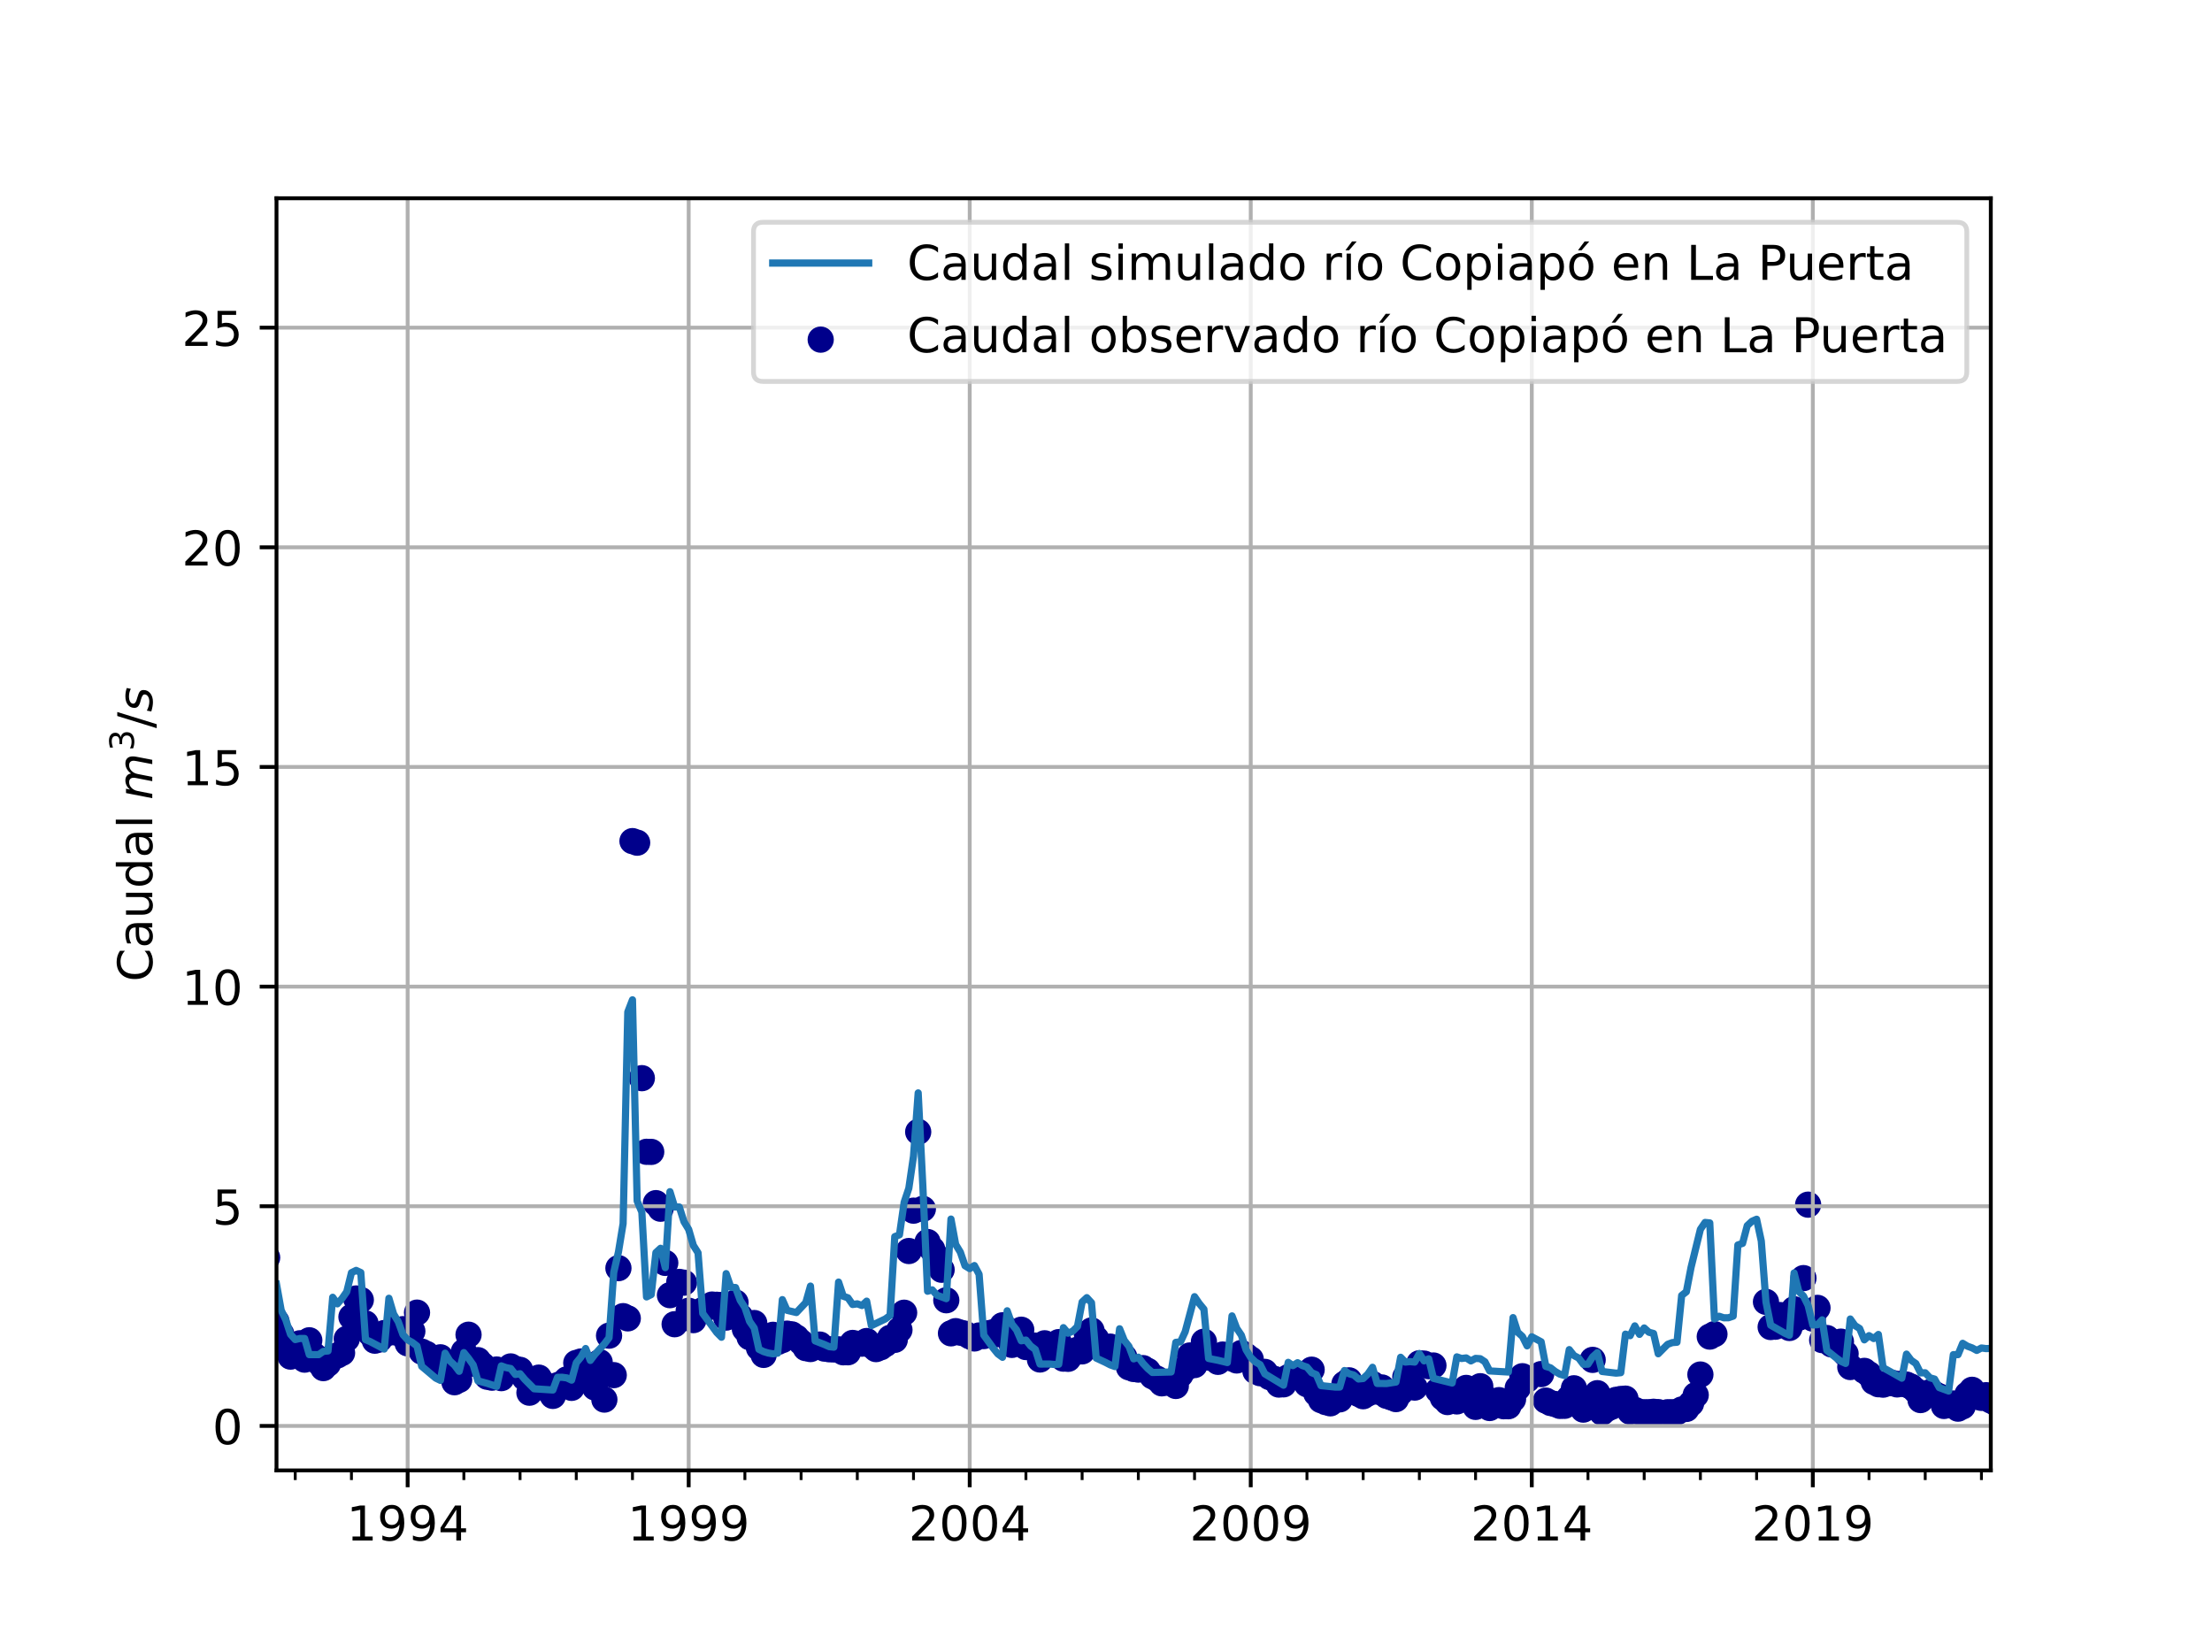 <?xml version="1.0" encoding="utf-8" standalone="no"?>
<!DOCTYPE svg PUBLIC "-//W3C//DTD SVG 1.1//EN"
  "http://www.w3.org/Graphics/SVG/1.1/DTD/svg11.dtd">
<!-- Created with matplotlib (https://matplotlib.org/) -->
<svg height="344.16pt" version="1.1" viewBox="0 0 460.8 344.16" width="460.8pt" xmlns="http://www.w3.org/2000/svg" xmlns:xlink="http://www.w3.org/1999/xlink">
 <defs>
  <style type="text/css">
*{stroke-linecap:butt;stroke-linejoin:round;}
  </style>
 </defs>
 <g id="figure_1">
  <g id="patch_1">
   <path d="M 0 344.16 
L 460.8 344.16 
L 460.8 0 
L 0 0 
z
" style="fill:#ffffff;"/>
  </g>
  <g id="axes_1">
   <g id="patch_2">
    <path d="M 57.6 306.302 
L 414.72 306.302 
L 414.72 41.299 
L 57.6 41.299 
z
" style="fill:#ffffff;"/>
   </g>
   <g id="PathCollection_1">
    <defs>
     <path d="M 0 2.236 
C 0.593 2.236 1.162 2 1.581 1.581 
C 2 1.162 2.236 0.593 2.236 0 
C 2.236 -0.593 2 -1.162 1.581 -1.581 
C 1.162 -2 0.593 -2.236 0 -2.236 
C -0.593 -2.236 -1.162 -2 -1.581 -1.581 
C -2 -1.162 -2.236 -0.593 -2.236 0 
C -2.236 0.593 -2 1.162 -1.581 1.581 
C -1.162 2 -0.593 2.236 0 2.236 
z
" id="mc9b3675bf3" style="stroke:#00008b;"/>
    </defs>
    <g clip-path="url(#pb283976870)">
     <use style="fill:#00008b;stroke:#00008b;" x="-1" xlink:href="#mc9b3675bf3" y="268.669"/>
     <use style="fill:#00008b;stroke:#00008b;" x="-0.944" xlink:href="#mc9b3675bf3" y="268.474"/>
     <use style="fill:#00008b;stroke:#00008b;" x="0.031" xlink:href="#mc9b3675bf3" y="270.186"/>
     <use style="fill:#00008b;stroke:#00008b;" x="1.007" xlink:href="#mc9b3675bf3" y="271.634"/>
     <use style="fill:#00008b;stroke:#00008b;" x="1.983" xlink:href="#mc9b3675bf3" y="271.53"/>
     <use style="fill:#00008b;stroke:#00008b;" x="2.959" xlink:href="#mc9b3675bf3" y="266.372"/>
     <use style="fill:#00008b;stroke:#00008b;" x="3.934" xlink:href="#mc9b3675bf3" y="267.598"/>
     <use style="fill:#00008b;stroke:#00008b;" x="4.91" xlink:href="#mc9b3675bf3" y="269.558"/>
     <use style="fill:#00008b;stroke:#00008b;" x="5.886" xlink:href="#mc9b3675bf3" y="271.409"/>
     <use style="fill:#00008b;stroke:#00008b;" x="6.862" xlink:href="#mc9b3675bf3" y="275.943"/>
     <use style="fill:#00008b;stroke:#00008b;" x="7.837" xlink:href="#mc9b3675bf3" y="274.328"/>
     <use style="fill:#00008b;stroke:#00008b;" x="8.813" xlink:href="#mc9b3675bf3" y="270.585"/>
     <use style="fill:#00008b;stroke:#00008b;" x="9.789" xlink:href="#mc9b3675bf3" y="258.505"/>
     <use style="fill:#00008b;stroke:#00008b;" x="10.765" xlink:href="#mc9b3675bf3" y="241.896"/>
     <use style="fill:#00008b;stroke:#00008b;" x="11.74" xlink:href="#mc9b3675bf3" y="245.788"/>
     <use style="fill:#00008b;stroke:#00008b;" x="12.716" xlink:href="#mc9b3675bf3" y="213.924"/>
     <use style="fill:#00008b;stroke:#00008b;" x="13.692" xlink:href="#mc9b3675bf3" y="64.562"/>
     <use style="fill:#00008b;stroke:#00008b;" x="14.668" xlink:href="#mc9b3675bf3" y="53.345"/>
     <use style="fill:#00008b;stroke:#00008b;" x="15.643" xlink:href="#mc9b3675bf3" y="132.405"/>
     <use style="fill:#00008b;stroke:#00008b;" x="16.619" xlink:href="#mc9b3675bf3" y="172.635"/>
     <use style="fill:#00008b;stroke:#00008b;" x="17.595" xlink:href="#mc9b3675bf3" y="180.08"/>
     <use style="fill:#00008b;stroke:#00008b;" x="18.57" xlink:href="#mc9b3675bf3" y="182.495"/>
     <use style="fill:#00008b;stroke:#00008b;" x="19.546" xlink:href="#mc9b3675bf3" y="208.385"/>
     <use style="fill:#00008b;stroke:#00008b;" x="20.522" xlink:href="#mc9b3675bf3" y="232.551"/>
     <use style="fill:#00008b;stroke:#00008b;" x="21.498" xlink:href="#mc9b3675bf3" y="235.114"/>
     <use style="fill:#00008b;stroke:#00008b;" x="22.473" xlink:href="#mc9b3675bf3" y="244.037"/>
     <use style="fill:#00008b;stroke:#00008b;" x="23.449" xlink:href="#mc9b3675bf3" y="253.366"/>
     <use style="fill:#00008b;stroke:#00008b;" x="24.425" xlink:href="#mc9b3675bf3" y="267.742"/>
     <use style="fill:#00008b;stroke:#00008b;" x="25.401" xlink:href="#mc9b3675bf3" y="270.057"/>
     <use style="fill:#00008b;stroke:#00008b;" x="26.376" xlink:href="#mc9b3675bf3" y="267.822"/>
     <use style="fill:#00008b;stroke:#00008b;" x="27.352" xlink:href="#mc9b3675bf3" y="267.529"/>
     <use style="fill:#00008b;stroke:#00008b;" x="28.328" xlink:href="#mc9b3675bf3" y="266.411"/>
     <use style="fill:#00008b;stroke:#00008b;" x="29.304" xlink:href="#mc9b3675bf3" y="269.584"/>
     <use style="fill:#00008b;stroke:#00008b;" x="30.279" xlink:href="#mc9b3675bf3" y="265"/>
     <use style="fill:#00008b;stroke:#00008b;" x="31.255" xlink:href="#mc9b3675bf3" y="258.917"/>
     <use style="fill:#00008b;stroke:#00008b;" x="32.231" xlink:href="#mc9b3675bf3" y="268.058"/>
     <use style="fill:#00008b;stroke:#00008b;" x="33.207" xlink:href="#mc9b3675bf3" y="267.391"/>
     <use style="fill:#00008b;stroke:#00008b;" x="34.182" xlink:href="#mc9b3675bf3" y="260.943"/>
     <use style="fill:#00008b;stroke:#00008b;" x="35.158" xlink:href="#mc9b3675bf3" y="273.162"/>
     <use style="fill:#00008b;stroke:#00008b;" x="36.134" xlink:href="#mc9b3675bf3" y="270.304"/>
     <use style="fill:#00008b;stroke:#00008b;" x="37.11" xlink:href="#mc9b3675bf3" y="262.839"/>
     <use style="fill:#00008b;stroke:#00008b;" x="38.085" xlink:href="#mc9b3675bf3" y="268.188"/>
     <use style="fill:#00008b;stroke:#00008b;" x="39.061" xlink:href="#mc9b3675bf3" y="269.033"/>
     <use style="fill:#00008b;stroke:#00008b;" x="40.037" xlink:href="#mc9b3675bf3" y="272.811"/>
     <use style="fill:#00008b;stroke:#00008b;" x="41.012" xlink:href="#mc9b3675bf3" y="275.28"/>
     <use style="fill:#00008b;stroke:#00008b;" x="41.988" xlink:href="#mc9b3675bf3" y="275.518"/>
     <use style="fill:#00008b;stroke:#00008b;" x="42.964" xlink:href="#mc9b3675bf3" y="278.275"/>
     <use style="fill:#00008b;stroke:#00008b;" x="43.94" xlink:href="#mc9b3675bf3" y="277.649"/>
     <use style="fill:#00008b;stroke:#00008b;" x="44.915" xlink:href="#mc9b3675bf3" y="278.479"/>
     <use style="fill:#00008b;stroke:#00008b;" x="45.891" xlink:href="#mc9b3675bf3" y="278.098"/>
     <use style="fill:#00008b;stroke:#00008b;" x="46.867" xlink:href="#mc9b3675bf3" y="276.04"/>
     <use style="fill:#00008b;stroke:#00008b;" x="47.843" xlink:href="#mc9b3675bf3" y="276.259"/>
     <use style="fill:#00008b;stroke:#00008b;" x="48.818" xlink:href="#mc9b3675bf3" y="276.368"/>
     <use style="fill:#00008b;stroke:#00008b;" x="49.794" xlink:href="#mc9b3675bf3" y="276.12"/>
     <use style="fill:#00008b;stroke:#00008b;" x="50.77" xlink:href="#mc9b3675bf3" y="277.367"/>
     <use style="fill:#00008b;stroke:#00008b;" x="51.746" xlink:href="#mc9b3675bf3" y="276.704"/>
     <use style="fill:#00008b;stroke:#00008b;" x="52.721" xlink:href="#mc9b3675bf3" y="279.086"/>
     <use style="fill:#00008b;stroke:#00008b;" x="53.697" xlink:href="#mc9b3675bf3" y="280.696"/>
     <use style="fill:#00008b;stroke:#00008b;" x="54.673" xlink:href="#mc9b3675bf3" y="280.541"/>
     <use style="fill:#00008b;stroke:#00008b;" x="55.649" xlink:href="#mc9b3675bf3" y="261.959"/>
     <use style="fill:#00008b;stroke:#00008b;" x="56.624" xlink:href="#mc9b3675bf3" y="275.438"/>
     <use style="fill:#00008b;stroke:#00008b;" x="57.6" xlink:href="#mc9b3675bf3" y="275.298"/>
     <use style="fill:#00008b;stroke:#00008b;" x="58.576" xlink:href="#mc9b3675bf3" y="277.856"/>
     <use style="fill:#00008b;stroke:#00008b;" x="59.551" xlink:href="#mc9b3675bf3" y="281.057"/>
     <use style="fill:#00008b;stroke:#00008b;" x="60.527" xlink:href="#mc9b3675bf3" y="282.594"/>
     <use style="fill:#00008b;stroke:#00008b;" x="61.503" xlink:href="#mc9b3675bf3" y="281.678"/>
     <use style="fill:#00008b;stroke:#00008b;" x="62.479" xlink:href="#mc9b3675bf3" y="279.815"/>
     <use style="fill:#00008b;stroke:#00008b;" x="63.454" xlink:href="#mc9b3675bf3" y="283.225"/>
     <use style="fill:#00008b;stroke:#00008b;" x="64.43" xlink:href="#mc9b3675bf3" y="279.193"/>
     <use style="fill:#00008b;stroke:#00008b;" x="65.406" xlink:href="#mc9b3675bf3" y="282.29"/>
     <use style="fill:#00008b;stroke:#00008b;" x="66.382" xlink:href="#mc9b3675bf3" y="283.75"/>
     <use style="fill:#00008b;stroke:#00008b;" x="67.357" xlink:href="#mc9b3675bf3" y="284.991"/>
     <use style="fill:#00008b;stroke:#00008b;" x="68.333" xlink:href="#mc9b3675bf3" y="284.081"/>
     <use style="fill:#00008b;stroke:#00008b;" x="69.309" xlink:href="#mc9b3675bf3" y="282.628"/>
     <use style="fill:#00008b;stroke:#00008b;" x="70.285" xlink:href="#mc9b3675bf3" y="282.349"/>
     <use style="fill:#00008b;stroke:#00008b;" x="71.26" xlink:href="#mc9b3675bf3" y="281.823"/>
     <use style="fill:#00008b;stroke:#00008b;" x="72.236" xlink:href="#mc9b3675bf3" y="278.895"/>
     <use style="fill:#00008b;stroke:#00008b;" x="73.212" xlink:href="#mc9b3675bf3" y="274.319"/>
     <use style="fill:#00008b;stroke:#00008b;" x="74.188" xlink:href="#mc9b3675bf3" y="270.484"/>
     <use style="fill:#00008b;stroke:#00008b;" x="75.163" xlink:href="#mc9b3675bf3" y="270.789"/>
     <use style="fill:#00008b;stroke:#00008b;" x="76.139" xlink:href="#mc9b3675bf3" y="275.679"/>
     <use style="fill:#00008b;stroke:#00008b;" x="77.115" xlink:href="#mc9b3675bf3" y="277.738"/>
     <use style="fill:#00008b;stroke:#00008b;" x="78.09" xlink:href="#mc9b3675bf3" y="279.276"/>
     <use style="fill:#00008b;stroke:#00008b;" x="79.066" xlink:href="#mc9b3675bf3" y="279.019"/>
     <use style="fill:#00008b;stroke:#00008b;" x="80.042" xlink:href="#mc9b3675bf3" y="277.69"/>
     <use style="fill:#00008b;stroke:#00008b;" x="81.018" xlink:href="#mc9b3675bf3" y="277.619"/>
     <use style="fill:#00008b;stroke:#00008b;" x="81.993" xlink:href="#mc9b3675bf3" y="276.949"/>
     <use style="fill:#00008b;stroke:#00008b;" x="82.969" xlink:href="#mc9b3675bf3" y="277.705"/>
     <use style="fill:#00008b;stroke:#00008b;" x="83.945" xlink:href="#mc9b3675bf3" y="276.876"/>
     <use style="fill:#00008b;stroke:#00008b;" x="84.921" xlink:href="#mc9b3675bf3" y="279.831"/>
     <use style="fill:#00008b;stroke:#00008b;" x="85.896" xlink:href="#mc9b3675bf3" y="277.316"/>
     <use style="fill:#00008b;stroke:#00008b;" x="86.872" xlink:href="#mc9b3675bf3" y="273.431"/>
     <use style="fill:#00008b;stroke:#00008b;" x="87.848" xlink:href="#mc9b3675bf3" y="281.557"/>
     <use style="fill:#00008b;stroke:#00008b;" x="88.824" xlink:href="#mc9b3675bf3" y="282.027"/>
     <use style="fill:#00008b;stroke:#00008b;" x="89.799" xlink:href="#mc9b3675bf3" y="283.384"/>
     <use style="fill:#00008b;stroke:#00008b;" x="90.775" xlink:href="#mc9b3675bf3" y="284.141"/>
     <use style="fill:#00008b;stroke:#00008b;" x="91.751" xlink:href="#mc9b3675bf3" y="282.738"/>
     <use style="fill:#00008b;stroke:#00008b;" x="92.727" xlink:href="#mc9b3675bf3" y="284.476"/>
     <use style="fill:#00008b;stroke:#00008b;" x="93.702" xlink:href="#mc9b3675bf3" y="285.37"/>
     <use style="fill:#00008b;stroke:#00008b;" x="94.678" xlink:href="#mc9b3675bf3" y="287.931"/>
     <use style="fill:#00008b;stroke:#00008b;" x="95.654" xlink:href="#mc9b3675bf3" y="287.431"/>
     <use style="fill:#00008b;stroke:#00008b;" x="96.63" xlink:href="#mc9b3675bf3" y="281.566"/>
     <use style="fill:#00008b;stroke:#00008b;" x="97.605" xlink:href="#mc9b3675bf3" y="278.03"/>
     <use style="fill:#00008b;stroke:#00008b;" x="98.581" xlink:href="#mc9b3675bf3" y="284.064"/>
     <use style="fill:#00008b;stroke:#00008b;" x="99.557" xlink:href="#mc9b3675bf3" y="283.33"/>
     <use style="fill:#00008b;stroke:#00008b;" x="100.532" xlink:href="#mc9b3675bf3" y="284.359"/>
     <use style="fill:#00008b;stroke:#00008b;" x="101.508" xlink:href="#mc9b3675bf3" y="286.787"/>
     <use style="fill:#00008b;stroke:#00008b;" x="102.484" xlink:href="#mc9b3675bf3" y="286.983"/>
     <use style="fill:#00008b;stroke:#00008b;" x="103.46" xlink:href="#mc9b3675bf3" y="285.28"/>
     <use style="fill:#00008b;stroke:#00008b;" x="104.435" xlink:href="#mc9b3675bf3" y="287.078"/>
     <use style="fill:#00008b;stroke:#00008b;" x="105.411" xlink:href="#mc9b3675bf3" y="285.407"/>
     <use style="fill:#00008b;stroke:#00008b;" x="106.387" xlink:href="#mc9b3675bf3" y="284.638"/>
     <use style="fill:#00008b;stroke:#00008b;" x="107.363" xlink:href="#mc9b3675bf3" y="285.147"/>
     <use style="fill:#00008b;stroke:#00008b;" x="108.338" xlink:href="#mc9b3675bf3" y="285.354"/>
     <use style="fill:#00008b;stroke:#00008b;" x="109.314" xlink:href="#mc9b3675bf3" y="287.026"/>
     <use style="fill:#00008b;stroke:#00008b;" x="110.29" xlink:href="#mc9b3675bf3" y="290.112"/>
     <use style="fill:#00008b;stroke:#00008b;" x="111.266" xlink:href="#mc9b3675bf3" y="288.15"/>
     <use style="fill:#00008b;stroke:#00008b;" x="112.241" xlink:href="#mc9b3675bf3" y="286.969"/>
     <use style="fill:#00008b;stroke:#00008b;" x="113.217" xlink:href="#mc9b3675bf3" y="288.213"/>
     <use style="fill:#00008b;stroke:#00008b;" x="114.193" xlink:href="#mc9b3675bf3" y="289.575"/>
     <use style="fill:#00008b;stroke:#00008b;" x="115.169" xlink:href="#mc9b3675bf3" y="290.778"/>
     <use style="fill:#00008b;stroke:#00008b;" x="116.144" xlink:href="#mc9b3675bf3" y="288.551"/>
     <use style="fill:#00008b;stroke:#00008b;" x="117.12" xlink:href="#mc9b3675bf3" y="288.153"/>
     <use style="fill:#00008b;stroke:#00008b;" x="118.096" xlink:href="#mc9b3675bf3" y="287.324"/>
     <use style="fill:#00008b;stroke:#00008b;" x="119.071" xlink:href="#mc9b3675bf3" y="289.105"/>
     <use style="fill:#00008b;stroke:#00008b;" x="120.047" xlink:href="#mc9b3675bf3" y="283.912"/>
     <use style="fill:#00008b;stroke:#00008b;" x="121.023" xlink:href="#mc9b3675bf3" y="283.609"/>
     <use style="fill:#00008b;stroke:#00008b;" x="121.999" xlink:href="#mc9b3675bf3" y="287.527"/>
     <use style="fill:#00008b;stroke:#00008b;" x="122.974" xlink:href="#mc9b3675bf3" y="287.327"/>
     <use style="fill:#00008b;stroke:#00008b;" x="123.95" xlink:href="#mc9b3675bf3" y="289.029"/>
     <use style="fill:#00008b;stroke:#00008b;" x="124.926" xlink:href="#mc9b3675bf3" y="283.758"/>
     <use style="fill:#00008b;stroke:#00008b;" x="125.902" xlink:href="#mc9b3675bf3" y="291.544"/>
     <use style="fill:#00008b;stroke:#00008b;" x="126.877" xlink:href="#mc9b3675bf3" y="278.229"/>
     <use style="fill:#00008b;stroke:#00008b;" x="127.853" xlink:href="#mc9b3675bf3" y="286.453"/>
     <use style="fill:#00008b;stroke:#00008b;" x="128.829" xlink:href="#mc9b3675bf3" y="264.167"/>
     <use style="fill:#00008b;stroke:#00008b;" x="129.805" xlink:href="#mc9b3675bf3" y="274.166"/>
     <use style="fill:#00008b;stroke:#00008b;" x="130.78" xlink:href="#mc9b3675bf3" y="274.626"/>
     <use style="fill:#00008b;stroke:#00008b;" x="131.756" xlink:href="#mc9b3675bf3" y="175.212"/>
     <use style="fill:#00008b;stroke:#00008b;" x="132.732" xlink:href="#mc9b3675bf3" y="175.537"/>
     <use style="fill:#00008b;stroke:#00008b;" x="133.708" xlink:href="#mc9b3675bf3" y="224.591"/>
     <use style="fill:#00008b;stroke:#00008b;" x="134.683" xlink:href="#mc9b3675bf3" y="239.932"/>
     <use style="fill:#00008b;stroke:#00008b;" x="135.659" xlink:href="#mc9b3675bf3" y="239.949"/>
     <use style="fill:#00008b;stroke:#00008b;" x="136.635" xlink:href="#mc9b3675bf3" y="250.623"/>
     <use style="fill:#00008b;stroke:#00008b;" x="137.61" xlink:href="#mc9b3675bf3" y="251.787"/>
     <use style="fill:#00008b;stroke:#00008b;" x="138.586" xlink:href="#mc9b3675bf3" y="263.072"/>
     <use style="fill:#00008b;stroke:#00008b;" x="139.562" xlink:href="#mc9b3675bf3" y="269.795"/>
     <use style="fill:#00008b;stroke:#00008b;" x="140.538" xlink:href="#mc9b3675bf3" y="275.848"/>
     <use style="fill:#00008b;stroke:#00008b;" x="141.513" xlink:href="#mc9b3675bf3" y="267.034"/>
     <use style="fill:#00008b;stroke:#00008b;" x="142.489" xlink:href="#mc9b3675bf3" y="267.19"/>
     <use style="fill:#00008b;stroke:#00008b;" x="143.465" xlink:href="#mc9b3675bf3" y="273.038"/>
     <use style="fill:#00008b;stroke:#00008b;" x="144.441" xlink:href="#mc9b3675bf3" y="274.994"/>
     <use style="fill:#00008b;stroke:#00008b;" x="145.416" xlink:href="#mc9b3675bf3" y="273.516"/>
     <use style="fill:#00008b;stroke:#00008b;" x="146.392" xlink:href="#mc9b3675bf3" y="272.909"/>
     <use style="fill:#00008b;stroke:#00008b;" x="147.368" xlink:href="#mc9b3675bf3" y="272.412"/>
     <use style="fill:#00008b;stroke:#00008b;" x="148.344" xlink:href="#mc9b3675bf3" y="271.75"/>
     <use style="fill:#00008b;stroke:#00008b;" x="149.319" xlink:href="#mc9b3675bf3" y="271.795"/>
     <use style="fill:#00008b;stroke:#00008b;" x="150.295" xlink:href="#mc9b3675bf3" y="271.843"/>
     <use style="fill:#00008b;stroke:#00008b;" x="151.271" xlink:href="#mc9b3675bf3" y="274.465"/>
     <use style="fill:#00008b;stroke:#00008b;" x="152.247" xlink:href="#mc9b3675bf3" y="273.947"/>
     <use style="fill:#00008b;stroke:#00008b;" x="153.222" xlink:href="#mc9b3675bf3" y="271.32"/>
     <use style="fill:#00008b;stroke:#00008b;" x="154.198" xlink:href="#mc9b3675bf3" y="274.243"/>
     <use style="fill:#00008b;stroke:#00008b;" x="155.174" xlink:href="#mc9b3675bf3" y="276.849"/>
     <use style="fill:#00008b;stroke:#00008b;" x="156.15" xlink:href="#mc9b3675bf3" y="278.547"/>
     <use style="fill:#00008b;stroke:#00008b;" x="157.125" xlink:href="#mc9b3675bf3" y="275.6"/>
     <use style="fill:#00008b;stroke:#00008b;" x="158.101" xlink:href="#mc9b3675bf3" y="280.758"/>
     <use style="fill:#00008b;stroke:#00008b;" x="159.077" xlink:href="#mc9b3675bf3" y="282.239"/>
     <use style="fill:#00008b;stroke:#00008b;" x="160.052" xlink:href="#mc9b3675bf3" y="279.01"/>
     <use style="fill:#00008b;stroke:#00008b;" x="161.028" xlink:href="#mc9b3675bf3" y="278.054"/>
     <use style="fill:#00008b;stroke:#00008b;" x="162.004" xlink:href="#mc9b3675bf3" y="279.541"/>
     <use style="fill:#00008b;stroke:#00008b;" x="162.98" xlink:href="#mc9b3675bf3" y="279.146"/>
     <use style="fill:#00008b;stroke:#00008b;" x="163.955" xlink:href="#mc9b3675bf3" y="277.811"/>
     <use style="fill:#00008b;stroke:#00008b;" x="164.931" xlink:href="#mc9b3675bf3" y="277.958"/>
     <use style="fill:#00008b;stroke:#00008b;" x="165.907" xlink:href="#mc9b3675bf3" y="278.623"/>
     <use style="fill:#00008b;stroke:#00008b;" x="166.883" xlink:href="#mc9b3675bf3" y="279.583"/>
     <use style="fill:#00008b;stroke:#00008b;" x="167.858" xlink:href="#mc9b3675bf3" y="280.828"/>
     <use style="fill:#00008b;stroke:#00008b;" x="168.834" xlink:href="#mc9b3675bf3" y="281.017"/>
     <use style="fill:#00008b;stroke:#00008b;" x="169.81" xlink:href="#mc9b3675bf3" y="280.575"/>
     <use style="fill:#00008b;stroke:#00008b;" x="170.786" xlink:href="#mc9b3675bf3" y="280.087"/>
     <use style="fill:#00008b;stroke:#00008b;" x="171.761" xlink:href="#mc9b3675bf3" y="280.926"/>
     <use style="fill:#00008b;stroke:#00008b;" x="172.737" xlink:href="#mc9b3675bf3" y="281.062"/>
     <use style="fill:#00008b;stroke:#00008b;" x="173.713" xlink:href="#mc9b3675bf3" y="281.103"/>
     <use style="fill:#00008b;stroke:#00008b;" x="174.689" xlink:href="#mc9b3675bf3" y="281.075"/>
     <use style="fill:#00008b;stroke:#00008b;" x="175.664" xlink:href="#mc9b3675bf3" y="281.693"/>
     <use style="fill:#00008b;stroke:#00008b;" x="176.64" xlink:href="#mc9b3675bf3" y="281.688"/>
     <use style="fill:#00008b;stroke:#00008b;" x="177.616" xlink:href="#mc9b3675bf3" y="279.745"/>
     <use style="fill:#00008b;stroke:#00008b;" x="178.591" xlink:href="#mc9b3675bf3" y="279.916"/>
     <use style="fill:#00008b;stroke:#00008b;" x="179.567" xlink:href="#mc9b3675bf3" y="279.896"/>
     <use style="fill:#00008b;stroke:#00008b;" x="180.543" xlink:href="#mc9b3675bf3" y="279.346"/>
     <use style="fill:#00008b;stroke:#00008b;" x="181.519" xlink:href="#mc9b3675bf3" y="280.276"/>
     <use style="fill:#00008b;stroke:#00008b;" x="182.494" xlink:href="#mc9b3675bf3" y="281.029"/>
     <use style="fill:#00008b;stroke:#00008b;" x="183.47" xlink:href="#mc9b3675bf3" y="280.651"/>
     <use style="fill:#00008b;stroke:#00008b;" x="184.446" xlink:href="#mc9b3675bf3" y="279.984"/>
     <use style="fill:#00008b;stroke:#00008b;" x="185.422" xlink:href="#mc9b3675bf3" y="278.688"/>
     <use style="fill:#00008b;stroke:#00008b;" x="186.397" xlink:href="#mc9b3675bf3" y="279.105"/>
     <use style="fill:#00008b;stroke:#00008b;" x="187.373" xlink:href="#mc9b3675bf3" y="277.023"/>
     <use style="fill:#00008b;stroke:#00008b;" x="188.349" xlink:href="#mc9b3675bf3" y="273.449"/>
     <use style="fill:#00008b;stroke:#00008b;" x="189.325" xlink:href="#mc9b3675bf3" y="260.598"/>
     <use style="fill:#00008b;stroke:#00008b;" x="190.3" xlink:href="#mc9b3675bf3" y="252.191"/>
     <use style="fill:#00008b;stroke:#00008b;" x="191.276" xlink:href="#mc9b3675bf3" y="235.784"/>
     <use style="fill:#00008b;stroke:#00008b;" x="192.252" xlink:href="#mc9b3675bf3" y="251.816"/>
     <use style="fill:#00008b;stroke:#00008b;" x="193.228" xlink:href="#mc9b3675bf3" y="258.722"/>
     <use style="fill:#00008b;stroke:#00008b;" x="194.203" xlink:href="#mc9b3675bf3" y="260.268"/>
     <use style="fill:#00008b;stroke:#00008b;" x="195.179" xlink:href="#mc9b3675bf3" y="261.876"/>
     <use style="fill:#00008b;stroke:#00008b;" x="196.155" xlink:href="#mc9b3675bf3" y="264.501"/>
     <use style="fill:#00008b;stroke:#00008b;" x="197.13" xlink:href="#mc9b3675bf3" y="270.854"/>
     <use style="fill:#00008b;stroke:#00008b;" x="198.106" xlink:href="#mc9b3675bf3" y="277.744"/>
     <use style="fill:#00008b;stroke:#00008b;" x="199.082" xlink:href="#mc9b3675bf3" y="277.289"/>
     <use style="fill:#00008b;stroke:#00008b;" x="200.058" xlink:href="#mc9b3675bf3" y="277.601"/>
     <use style="fill:#00008b;stroke:#00008b;" x="201.033" xlink:href="#mc9b3675bf3" y="277.82"/>
     <use style="fill:#00008b;stroke:#00008b;" x="202.009" xlink:href="#mc9b3675bf3" y="278.349"/>
     <use style="fill:#00008b;stroke:#00008b;" x="202.985" xlink:href="#mc9b3675bf3" y="278.812"/>
     <use style="fill:#00008b;stroke:#00008b;" x="203.961" xlink:href="#mc9b3675bf3" y="278.189"/>
     <use style="fill:#00008b;stroke:#00008b;" x="204.936" xlink:href="#mc9b3675bf3" y="278.315"/>
     <use style="fill:#00008b;stroke:#00008b;" x="205.912" xlink:href="#mc9b3675bf3" y="277.72"/>
     <use style="fill:#00008b;stroke:#00008b;" x="206.888" xlink:href="#mc9b3675bf3" y="277.522"/>
     <use style="fill:#00008b;stroke:#00008b;" x="207.864" xlink:href="#mc9b3675bf3" y="277.921"/>
     <use style="fill:#00008b;stroke:#00008b;" x="208.839" xlink:href="#mc9b3675bf3" y="276.07"/>
     <use style="fill:#00008b;stroke:#00008b;" x="209.815" xlink:href="#mc9b3675bf3" y="278.061"/>
     <use style="fill:#00008b;stroke:#00008b;" x="210.791" xlink:href="#mc9b3675bf3" y="280.155"/>
     <use style="fill:#00008b;stroke:#00008b;" x="211.767" xlink:href="#mc9b3675bf3" y="278.836"/>
     <use style="fill:#00008b;stroke:#00008b;" x="212.742" xlink:href="#mc9b3675bf3" y="276.991"/>
     <use style="fill:#00008b;stroke:#00008b;" x="213.718" xlink:href="#mc9b3675bf3" y="280.601"/>
     <use style="fill:#00008b;stroke:#00008b;" x="214.694" xlink:href="#mc9b3675bf3" y="280.197"/>
     <use style="fill:#00008b;stroke:#00008b;" x="215.67" xlink:href="#mc9b3675bf3" y="280.3"/>
     <use style="fill:#00008b;stroke:#00008b;" x="216.645" xlink:href="#mc9b3675bf3" y="283.195"/>
     <use style="fill:#00008b;stroke:#00008b;" x="217.621" xlink:href="#mc9b3675bf3" y="279.819"/>
     <use style="fill:#00008b;stroke:#00008b;" x="218.597" xlink:href="#mc9b3675bf3" y="280.7"/>
     <use style="fill:#00008b;stroke:#00008b;" x="219.572" xlink:href="#mc9b3675bf3" y="280.076"/>
     <use style="fill:#00008b;stroke:#00008b;" x="220.548" xlink:href="#mc9b3675bf3" y="279.574"/>
     <use style="fill:#00008b;stroke:#00008b;" x="221.524" xlink:href="#mc9b3675bf3" y="283.015"/>
     <use style="fill:#00008b;stroke:#00008b;" x="222.5" xlink:href="#mc9b3675bf3" y="283.054"/>
     <use style="fill:#00008b;stroke:#00008b;" x="223.475" xlink:href="#mc9b3675bf3" y="281.993"/>
     <use style="fill:#00008b;stroke:#00008b;" x="224.451" xlink:href="#mc9b3675bf3" y="281.162"/>
     <use style="fill:#00008b;stroke:#00008b;" x="225.427" xlink:href="#mc9b3675bf3" y="281.501"/>
     <use style="fill:#00008b;stroke:#00008b;" x="226.403" xlink:href="#mc9b3675bf3" y="277.788"/>
     <use style="fill:#00008b;stroke:#00008b;" x="227.378" xlink:href="#mc9b3675bf3" y="277.141"/>
     <use style="fill:#00008b;stroke:#00008b;" x="228.354" xlink:href="#mc9b3675bf3" y="278.891"/>
     <use style="fill:#00008b;stroke:#00008b;" x="229.33" xlink:href="#mc9b3675bf3" y="280.501"/>
     <use style="fill:#00008b;stroke:#00008b;" x="230.306" xlink:href="#mc9b3675bf3" y="281.386"/>
     <use style="fill:#00008b;stroke:#00008b;" x="231.281" xlink:href="#mc9b3675bf3" y="280.513"/>
     <use style="fill:#00008b;stroke:#00008b;" x="232.257" xlink:href="#mc9b3675bf3" y="281.758"/>
     <use style="fill:#00008b;stroke:#00008b;" x="233.233" xlink:href="#mc9b3675bf3" y="281.997"/>
     <use style="fill:#00008b;stroke:#00008b;" x="234.209" xlink:href="#mc9b3675bf3" y="282.676"/>
     <use style="fill:#00008b;stroke:#00008b;" x="235.184" xlink:href="#mc9b3675bf3" y="284.821"/>
     <use style="fill:#00008b;stroke:#00008b;" x="236.16" xlink:href="#mc9b3675bf3" y="285.171"/>
     <use style="fill:#00008b;stroke:#00008b;" x="237.136" xlink:href="#mc9b3675bf3" y="285.295"/>
     <use style="fill:#00008b;stroke:#00008b;" x="238.111" xlink:href="#mc9b3675bf3" y="284.992"/>
     <use style="fill:#00008b;stroke:#00008b;" x="239.087" xlink:href="#mc9b3675bf3" y="285.563"/>
     <use style="fill:#00008b;stroke:#00008b;" x="240.063" xlink:href="#mc9b3675bf3" y="286.685"/>
     <use style="fill:#00008b;stroke:#00008b;" x="241.039" xlink:href="#mc9b3675bf3" y="287.217"/>
     <use style="fill:#00008b;stroke:#00008b;" x="242.014" xlink:href="#mc9b3675bf3" y="288.161"/>
     <use style="fill:#00008b;stroke:#00008b;" x="242.99" xlink:href="#mc9b3675bf3" y="288.016"/>
     <use style="fill:#00008b;stroke:#00008b;" x="243.966" xlink:href="#mc9b3675bf3" y="287.764"/>
     <use style="fill:#00008b;stroke:#00008b;" x="244.942" xlink:href="#mc9b3675bf3" y="288.708"/>
     <use style="fill:#00008b;stroke:#00008b;" x="245.917" xlink:href="#mc9b3675bf3" y="286.352"/>
     <use style="fill:#00008b;stroke:#00008b;" x="246.893" xlink:href="#mc9b3675bf3" y="285.091"/>
     <use style="fill:#00008b;stroke:#00008b;" x="247.869" xlink:href="#mc9b3675bf3" y="282.358"/>
     <use style="fill:#00008b;stroke:#00008b;" x="248.845" xlink:href="#mc9b3675bf3" y="284.356"/>
     <use style="fill:#00008b;stroke:#00008b;" x="249.82" xlink:href="#mc9b3675bf3" y="282.008"/>
     <use style="fill:#00008b;stroke:#00008b;" x="250.796" xlink:href="#mc9b3675bf3" y="279.494"/>
     <use style="fill:#00008b;stroke:#00008b;" x="251.772" xlink:href="#mc9b3675bf3" y="282.799"/>
     <use style="fill:#00008b;stroke:#00008b;" x="252.748" xlink:href="#mc9b3675bf3" y="282.8"/>
     <use style="fill:#00008b;stroke:#00008b;" x="253.723" xlink:href="#mc9b3675bf3" y="283.683"/>
     <use style="fill:#00008b;stroke:#00008b;" x="254.699" xlink:href="#mc9b3675bf3" y="282.166"/>
     <use style="fill:#00008b;stroke:#00008b;" x="255.675" xlink:href="#mc9b3675bf3" y="282.39"/>
     <use style="fill:#00008b;stroke:#00008b;" x="256.65" xlink:href="#mc9b3675bf3" y="282.991"/>
     <use style="fill:#00008b;stroke:#00008b;" x="257.626" xlink:href="#mc9b3675bf3" y="283.397"/>
     <use style="fill:#00008b;stroke:#00008b;" x="258.602" xlink:href="#mc9b3675bf3" y="281.838"/>
     <use style="fill:#00008b;stroke:#00008b;" x="259.578" xlink:href="#mc9b3675bf3" y="282.42"/>
     <use style="fill:#00008b;stroke:#00008b;" x="260.553" xlink:href="#mc9b3675bf3" y="283.149"/>
     <use style="fill:#00008b;stroke:#00008b;" x="261.529" xlink:href="#mc9b3675bf3" y="285.629"/>
     <use style="fill:#00008b;stroke:#00008b;" x="262.505" xlink:href="#mc9b3675bf3" y="286.05"/>
     <use style="fill:#00008b;stroke:#00008b;" x="263.481" xlink:href="#mc9b3675bf3" y="285.773"/>
     <use style="fill:#00008b;stroke:#00008b;" x="264.456" xlink:href="#mc9b3675bf3" y="286.857"/>
     <use style="fill:#00008b;stroke:#00008b;" x="265.432" xlink:href="#mc9b3675bf3" y="287.225"/>
     <use style="fill:#00008b;stroke:#00008b;" x="266.408" xlink:href="#mc9b3675bf3" y="288.416"/>
     <use style="fill:#00008b;stroke:#00008b;" x="267.384" xlink:href="#mc9b3675bf3" y="288.37"/>
     <use style="fill:#00008b;stroke:#00008b;" x="268.359" xlink:href="#mc9b3675bf3" y="286.884"/>
     <use style="fill:#00008b;stroke:#00008b;" x="269.335" xlink:href="#mc9b3675bf3" y="286.407"/>
     <use style="fill:#00008b;stroke:#00008b;" x="270.311" xlink:href="#mc9b3675bf3" y="286.374"/>
     <use style="fill:#00008b;stroke:#00008b;" x="271.287" xlink:href="#mc9b3675bf3" y="286.459"/>
     <use style="fill:#00008b;stroke:#00008b;" x="272.262" xlink:href="#mc9b3675bf3" y="288.347"/>
     <use style="fill:#00008b;stroke:#00008b;" x="273.238" xlink:href="#mc9b3675bf3" y="285.315"/>
     <use style="fill:#00008b;stroke:#00008b;" x="274.214" xlink:href="#mc9b3675bf3" y="290.266"/>
     <use style="fill:#00008b;stroke:#00008b;" x="275.19" xlink:href="#mc9b3675bf3" y="291.658"/>
     <use style="fill:#00008b;stroke:#00008b;" x="276.165" xlink:href="#mc9b3675bf3" y="292.07"/>
     <use style="fill:#00008b;stroke:#00008b;" x="277.141" xlink:href="#mc9b3675bf3" y="292.324"/>
     <use style="fill:#00008b;stroke:#00008b;" x="278.117" xlink:href="#mc9b3675bf3" y="290.859"/>
     <use style="fill:#00008b;stroke:#00008b;" x="279.092" xlink:href="#mc9b3675bf3" y="291.498"/>
     <use style="fill:#00008b;stroke:#00008b;" x="280.068" xlink:href="#mc9b3675bf3" y="288.28"/>
     <use style="fill:#00008b;stroke:#00008b;" x="281.044" xlink:href="#mc9b3675bf3" y="287.537"/>
     <use style="fill:#00008b;stroke:#00008b;" x="282.02" xlink:href="#mc9b3675bf3" y="289.377"/>
     <use style="fill:#00008b;stroke:#00008b;" x="282.995" xlink:href="#mc9b3675bf3" y="290.355"/>
     <use style="fill:#00008b;stroke:#00008b;" x="283.971" xlink:href="#mc9b3675bf3" y="290.847"/>
     <use style="fill:#00008b;stroke:#00008b;" x="284.947" xlink:href="#mc9b3675bf3" y="290.265"/>
     <use style="fill:#00008b;stroke:#00008b;" x="285.923" xlink:href="#mc9b3675bf3" y="288.285"/>
     <use style="fill:#00008b;stroke:#00008b;" x="286.898" xlink:href="#mc9b3675bf3" y="289.889"/>
     <use style="fill:#00008b;stroke:#00008b;" x="287.874" xlink:href="#mc9b3675bf3" y="289.022"/>
     <use style="fill:#00008b;stroke:#00008b;" x="288.85" xlink:href="#mc9b3675bf3" y="290.762"/>
     <use style="fill:#00008b;stroke:#00008b;" x="289.826" xlink:href="#mc9b3675bf3" y="291.075"/>
     <use style="fill:#00008b;stroke:#00008b;" x="290.801" xlink:href="#mc9b3675bf3" y="291.444"/>
     <use style="fill:#00008b;stroke:#00008b;" x="291.777" xlink:href="#mc9b3675bf3" y="290.052"/>
     <use style="fill:#00008b;stroke:#00008b;" x="292.753" xlink:href="#mc9b3675bf3" y="286.833"/>
     <use style="fill:#00008b;stroke:#00008b;" x="293.729" xlink:href="#mc9b3675bf3" y="288.649"/>
     <use style="fill:#00008b;stroke:#00008b;" x="294.704" xlink:href="#mc9b3675bf3" y="289.044"/>
     <use style="fill:#00008b;stroke:#00008b;" x="295.68" xlink:href="#mc9b3675bf3" y="283.978"/>
     <use style="fill:#00008b;stroke:#00008b;" x="296.656" xlink:href="#mc9b3675bf3" y="284.05"/>
     <use style="fill:#00008b;stroke:#00008b;" x="297.631" xlink:href="#mc9b3675bf3" y="284.586"/>
     <use style="fill:#00008b;stroke:#00008b;" x="298.607" xlink:href="#mc9b3675bf3" y="284.446"/>
     <use style="fill:#00008b;stroke:#00008b;" x="299.583" xlink:href="#mc9b3675bf3" y="289.631"/>
     <use style="fill:#00008b;stroke:#00008b;" x="300.559" xlink:href="#mc9b3675bf3" y="291.152"/>
     <use style="fill:#00008b;stroke:#00008b;" x="301.534" xlink:href="#mc9b3675bf3" y="292.061"/>
     <use style="fill:#00008b;stroke:#00008b;" x="302.51" xlink:href="#mc9b3675bf3" y="291.315"/>
     <use style="fill:#00008b;stroke:#00008b;" x="303.486" xlink:href="#mc9b3675bf3" y="291.93"/>
     <use style="fill:#00008b;stroke:#00008b;" x="304.462" xlink:href="#mc9b3675bf3" y="290.011"/>
     <use style="fill:#00008b;stroke:#00008b;" x="305.437" xlink:href="#mc9b3675bf3" y="289.114"/>
     <use style="fill:#00008b;stroke:#00008b;" x="306.413" xlink:href="#mc9b3675bf3" y="291.91"/>
     <use style="fill:#00008b;stroke:#00008b;" x="307.389" xlink:href="#mc9b3675bf3" y="293.066"/>
     <use style="fill:#00008b;stroke:#00008b;" x="308.365" xlink:href="#mc9b3675bf3" y="288.761"/>
     <use style="fill:#00008b;stroke:#00008b;" x="309.34" xlink:href="#mc9b3675bf3" y="291.137"/>
     <use style="fill:#00008b;stroke:#00008b;" x="310.316" xlink:href="#mc9b3675bf3" y="293.3"/>
     <use style="fill:#00008b;stroke:#00008b;" x="311.292" xlink:href="#mc9b3675bf3" y="292.016"/>
     <use style="fill:#00008b;stroke:#00008b;" x="312.268" xlink:href="#mc9b3675bf3" y="291.66"/>
     <use style="fill:#00008b;stroke:#00008b;" x="313.243" xlink:href="#mc9b3675bf3" y="292.931"/>
     <use style="fill:#00008b;stroke:#00008b;" x="314.219" xlink:href="#mc9b3675bf3" y="292.93"/>
     <use style="fill:#00008b;stroke:#00008b;" x="315.195" xlink:href="#mc9b3675bf3" y="291.47"/>
     <use style="fill:#00008b;stroke:#00008b;" x="316.17" xlink:href="#mc9b3675bf3" y="289.137"/>
     <use style="fill:#00008b;stroke:#00008b;" x="317.146" xlink:href="#mc9b3675bf3" y="286.678"/>
     <use style="fill:#00008b;stroke:#00008b;" x="318.122" xlink:href="#mc9b3675bf3" y="287.417"/>
     <use style="fill:#00008b;stroke:#00008b;" x="321.049" xlink:href="#mc9b3675bf3" y="286.234"/>
     <use style="fill:#00008b;stroke:#00008b;" x="322.025" xlink:href="#mc9b3675bf3" y="291.76"/>
     <use style="fill:#00008b;stroke:#00008b;" x="323.001" xlink:href="#mc9b3675bf3" y="292.255"/>
     <use style="fill:#00008b;stroke:#00008b;" x="323.976" xlink:href="#mc9b3675bf3" y="292.479"/>
     <use style="fill:#00008b;stroke:#00008b;" x="324.952" xlink:href="#mc9b3675bf3" y="292.856"/>
     <use style="fill:#00008b;stroke:#00008b;" x="325.928" xlink:href="#mc9b3675bf3" y="292.842"/>
     <use style="fill:#00008b;stroke:#00008b;" x="326.904" xlink:href="#mc9b3675bf3" y="291.178"/>
     <use style="fill:#00008b;stroke:#00008b;" x="327.879" xlink:href="#mc9b3675bf3" y="289.193"/>
     <use style="fill:#00008b;stroke:#00008b;" x="328.855" xlink:href="#mc9b3675bf3" y="291.858"/>
     <use style="fill:#00008b;stroke:#00008b;" x="329.831" xlink:href="#mc9b3675bf3" y="293.635"/>
     <use style="fill:#00008b;stroke:#00008b;" x="330.807" xlink:href="#mc9b3675bf3" y="292.456"/>
     <use style="fill:#00008b;stroke:#00008b;" x="331.782" xlink:href="#mc9b3675bf3" y="283.274"/>
     <use style="fill:#00008b;stroke:#00008b;" x="332.758" xlink:href="#mc9b3675bf3" y="290.212"/>
     <use style="fill:#00008b;stroke:#00008b;" x="333.734" xlink:href="#mc9b3675bf3" y="294.257"/>
     <use style="fill:#00008b;stroke:#00008b;" x="334.71" xlink:href="#mc9b3675bf3" y="293.491"/>
     <use style="fill:#00008b;stroke:#00008b;" x="335.685" xlink:href="#mc9b3675bf3" y="293.053"/>
     <use style="fill:#00008b;stroke:#00008b;" x="336.661" xlink:href="#mc9b3675bf3" y="291.6"/>
     <use style="fill:#00008b;stroke:#00008b;" x="337.637" xlink:href="#mc9b3675bf3" y="291.42"/>
     <use style="fill:#00008b;stroke:#00008b;" x="338.612" xlink:href="#mc9b3675bf3" y="291.347"/>
     <use style="fill:#00008b;stroke:#00008b;" x="339.588" xlink:href="#mc9b3675bf3" y="294.07"/>
     <use style="fill:#00008b;stroke:#00008b;" x="340.564" xlink:href="#mc9b3675bf3" y="293.69"/>
     <use style="fill:#00008b;stroke:#00008b;" x="341.54" xlink:href="#mc9b3675bf3" y="294.151"/>
     <use style="fill:#00008b;stroke:#00008b;" x="342.515" xlink:href="#mc9b3675bf3" y="294.177"/>
     <use style="fill:#00008b;stroke:#00008b;" x="343.491" xlink:href="#mc9b3675bf3" y="294.176"/>
     <use style="fill:#00008b;stroke:#00008b;" x="344.467" xlink:href="#mc9b3675bf3" y="294.083"/>
     <use style="fill:#00008b;stroke:#00008b;" x="345.443" xlink:href="#mc9b3675bf3" y="294.154"/>
     <use style="fill:#00008b;stroke:#00008b;" x="347.394" xlink:href="#mc9b3675bf3" y="294.177"/>
     <use style="fill:#00008b;stroke:#00008b;" x="348.37" xlink:href="#mc9b3675bf3" y="294.177"/>
     <use style="fill:#00008b;stroke:#00008b;" x="349.346" xlink:href="#mc9b3675bf3" y="294.177"/>
     <use style="fill:#00008b;stroke:#00008b;" x="350.321" xlink:href="#mc9b3675bf3" y="293.614"/>
     <use style="fill:#00008b;stroke:#00008b;" x="351.297" xlink:href="#mc9b3675bf3" y="293.496"/>
     <use style="fill:#00008b;stroke:#00008b;" x="352.273" xlink:href="#mc9b3675bf3" y="292.363"/>
     <use style="fill:#00008b;stroke:#00008b;" x="353.249" xlink:href="#mc9b3675bf3" y="290.598"/>
     <use style="fill:#00008b;stroke:#00008b;" x="354.224" xlink:href="#mc9b3675bf3" y="286.325"/>
     <use style="fill:#00008b;stroke:#00008b;" x="356.176" xlink:href="#mc9b3675bf3" y="278.424"/>
     <use style="fill:#00008b;stroke:#00008b;" x="357.151" xlink:href="#mc9b3675bf3" y="277.915"/>
     <use style="fill:#00008b;stroke:#00008b;" x="367.885" xlink:href="#mc9b3675bf3" y="271.187"/>
     <use style="fill:#00008b;stroke:#00008b;" x="368.86" xlink:href="#mc9b3675bf3" y="276.43"/>
     <use style="fill:#00008b;stroke:#00008b;" x="369.836" xlink:href="#mc9b3675bf3" y="276.363"/>
     <use style="fill:#00008b;stroke:#00008b;" x="370.812" xlink:href="#mc9b3675bf3" y="273.939"/>
     <use style="fill:#00008b;stroke:#00008b;" x="371.788" xlink:href="#mc9b3675bf3" y="275.807"/>
     <use style="fill:#00008b;stroke:#00008b;" x="372.763" xlink:href="#mc9b3675bf3" y="276.628"/>
     <use style="fill:#00008b;stroke:#00008b;" x="373.739" xlink:href="#mc9b3675bf3" y="272.723"/>
     <use style="fill:#00008b;stroke:#00008b;" x="374.715" xlink:href="#mc9b3675bf3" y="274.496"/>
     <use style="fill:#00008b;stroke:#00008b;" x="375.69" xlink:href="#mc9b3675bf3" y="266.242"/>
     <use style="fill:#00008b;stroke:#00008b;" x="376.666" xlink:href="#mc9b3675bf3" y="250.942"/>
     <use style="fill:#00008b;stroke:#00008b;" x="377.642" xlink:href="#mc9b3675bf3" y="274.679"/>
     <use style="fill:#00008b;stroke:#00008b;" x="378.618" xlink:href="#mc9b3675bf3" y="272.442"/>
     <use style="fill:#00008b;stroke:#00008b;" x="379.593" xlink:href="#mc9b3675bf3" y="279.155"/>
     <use style="fill:#00008b;stroke:#00008b;" x="380.569" xlink:href="#mc9b3675bf3" y="278.723"/>
     <use style="fill:#00008b;stroke:#00008b;" x="381.545" xlink:href="#mc9b3675bf3" y="280.055"/>
     <use style="fill:#00008b;stroke:#00008b;" x="382.521" xlink:href="#mc9b3675bf3" y="280.05"/>
     <use style="fill:#00008b;stroke:#00008b;" x="383.496" xlink:href="#mc9b3675bf3" y="279.476"/>
     <use style="fill:#00008b;stroke:#00008b;" x="384.472" xlink:href="#mc9b3675bf3" y="281.99"/>
     <use style="fill:#00008b;stroke:#00008b;" x="385.448" xlink:href="#mc9b3675bf3" y="284.763"/>
     <use style="fill:#00008b;stroke:#00008b;" x="388.375" xlink:href="#mc9b3675bf3" y="285.566"/>
     <use style="fill:#00008b;stroke:#00008b;" x="389.351" xlink:href="#mc9b3675bf3" y="286.263"/>
     <use style="fill:#00008b;stroke:#00008b;" x="390.327" xlink:href="#mc9b3675bf3" y="287.854"/>
     <use style="fill:#00008b;stroke:#00008b;" x="391.302" xlink:href="#mc9b3675bf3" y="288.349"/>
     <use style="fill:#00008b;stroke:#00008b;" x="392.278" xlink:href="#mc9b3675bf3" y="288.435"/>
     <use style="fill:#00008b;stroke:#00008b;" x="393.254" xlink:href="#mc9b3675bf3" y="288.166"/>
     <use style="fill:#00008b;stroke:#00008b;" x="394.23" xlink:href="#mc9b3675bf3" y="288.075"/>
     <use style="fill:#00008b;stroke:#00008b;" x="395.205" xlink:href="#mc9b3675bf3" y="288.385"/>
     <use style="fill:#00008b;stroke:#00008b;" x="396.181" xlink:href="#mc9b3675bf3" y="288.216"/>
     <use style="fill:#00008b;stroke:#00008b;" x="397.157" xlink:href="#mc9b3675bf3" y="288.424"/>
     <use style="fill:#00008b;stroke:#00008b;" x="398.132" xlink:href="#mc9b3675bf3" y="288.857"/>
     <use style="fill:#00008b;stroke:#00008b;" x="399.108" xlink:href="#mc9b3675bf3" y="289.696"/>
     <use style="fill:#00008b;stroke:#00008b;" x="400.084" xlink:href="#mc9b3675bf3" y="291.645"/>
     <use style="fill:#00008b;stroke:#00008b;" x="401.06" xlink:href="#mc9b3675bf3" y="290.787"/>
     <use style="fill:#00008b;stroke:#00008b;" x="402.035" xlink:href="#mc9b3675bf3" y="290.004"/>
     <use style="fill:#00008b;stroke:#00008b;" x="403.011" xlink:href="#mc9b3675bf3" y="290.392"/>
     <use style="fill:#00008b;stroke:#00008b;" x="403.987" xlink:href="#mc9b3675bf3" y="290.878"/>
     <use style="fill:#00008b;stroke:#00008b;" x="404.963" xlink:href="#mc9b3675bf3" y="292.871"/>
     <use style="fill:#00008b;stroke:#00008b;" x="405.938" xlink:href="#mc9b3675bf3" y="292.716"/>
     <use style="fill:#00008b;stroke:#00008b;" x="406.914" xlink:href="#mc9b3675bf3" y="292.363"/>
     <use style="fill:#00008b;stroke:#00008b;" x="407.89" xlink:href="#mc9b3675bf3" y="293.434"/>
     <use style="fill:#00008b;stroke:#00008b;" x="408.866" xlink:href="#mc9b3675bf3" y="292.95"/>
     <use style="fill:#00008b;stroke:#00008b;" x="409.841" xlink:href="#mc9b3675bf3" y="290.48"/>
     <use style="fill:#00008b;stroke:#00008b;" x="410.817" xlink:href="#mc9b3675bf3" y="289.507"/>
     <use style="fill:#00008b;stroke:#00008b;" x="411.793" xlink:href="#mc9b3675bf3" y="290.956"/>
     <use style="fill:#00008b;stroke:#00008b;" x="412.769" xlink:href="#mc9b3675bf3" y="291.186"/>
     <use style="fill:#00008b;stroke:#00008b;" x="413.744" xlink:href="#mc9b3675bf3" y="290.627"/>
     <use style="fill:#00008b;stroke:#00008b;" x="414.72" xlink:href="#mc9b3675bf3" y="291.727"/>
     <use style="fill:#00008b;stroke:#00008b;" x="415.696" xlink:href="#mc9b3675bf3" y="292.233"/>
    </g>
   </g>
   <g id="matplotlib.axis_1">
    <g id="xtick_1">
     <g id="line2d_1">
      <path clip-path="url(#pb283976870)" d="M 84.921 306.302 
L 84.921 41.299 
" style="fill:none;stroke:#b0b0b0;stroke-linecap:square;stroke-width:0.8;"/>
     </g>
     <g id="line2d_2">
      <defs>
       <path d="M 0 0 
L 0 3.5 
" id="mbb2d7f1fd0" style="stroke:#000000;stroke-width:0.8;"/>
      </defs>
      <g>
       <use style="stroke:#000000;stroke-width:0.8;" x="84.921" xlink:href="#mbb2d7f1fd0" y="306.302"/>
      </g>
     </g>
     <g id="text_1">
      <!-- 1994 -->
      <defs>
       <path d="M 12.406 8.297 
L 28.516 8.297 
L 28.516 63.922 
L 10.984 60.406 
L 10.984 69.391 
L 28.422 72.906 
L 38.281 72.906 
L 38.281 8.297 
L 54.391 8.297 
L 54.391 0 
L 12.406 0 
z
" id="DejaVuSans-49"/>
       <path d="M 10.984 1.516 
L 10.984 10.5 
Q 14.703 8.734 18.5 7.812 
Q 22.312 6.891 25.984 6.891 
Q 35.75 6.891 40.891 13.453 
Q 46.047 20.016 46.781 33.406 
Q 43.953 29.203 39.594 26.953 
Q 35.25 24.703 29.984 24.703 
Q 19.047 24.703 12.672 31.312 
Q 6.297 37.938 6.297 49.422 
Q 6.297 60.641 12.938 67.422 
Q 19.578 74.219 30.609 74.219 
Q 43.266 74.219 49.922 64.516 
Q 56.594 54.828 56.594 36.375 
Q 56.594 19.141 48.406 8.859 
Q 40.234 -1.422 26.422 -1.422 
Q 22.703 -1.422 18.891 -0.688 
Q 15.094 0.047 10.984 1.516 
z
M 30.609 32.422 
Q 37.25 32.422 41.125 36.953 
Q 45.016 41.5 45.016 49.422 
Q 45.016 57.281 41.125 61.844 
Q 37.25 66.406 30.609 66.406 
Q 23.969 66.406 20.094 61.844 
Q 16.219 57.281 16.219 49.422 
Q 16.219 41.5 20.094 36.953 
Q 23.969 32.422 30.609 32.422 
z
" id="DejaVuSans-57"/>
       <path d="M 37.797 64.312 
L 12.891 25.391 
L 37.797 25.391 
z
M 35.203 72.906 
L 47.609 72.906 
L 47.609 25.391 
L 58.016 25.391 
L 58.016 17.188 
L 47.609 17.188 
L 47.609 0 
L 37.797 0 
L 37.797 17.188 
L 4.891 17.188 
L 4.891 26.703 
z
" id="DejaVuSans-52"/>
      </defs>
      <g transform="translate(72.196 320.901)scale(0.1 -0.1)">
       <use xlink:href="#DejaVuSans-49"/>
       <use x="63.623" xlink:href="#DejaVuSans-57"/>
       <use x="127.246" xlink:href="#DejaVuSans-57"/>
       <use x="190.869" xlink:href="#DejaVuSans-52"/>
      </g>
     </g>
    </g>
    <g id="xtick_2">
     <g id="line2d_3">
      <path clip-path="url(#pb283976870)" d="M 143.465 306.302 
L 143.465 41.299 
" style="fill:none;stroke:#b0b0b0;stroke-linecap:square;stroke-width:0.8;"/>
     </g>
     <g id="line2d_4">
      <g>
       <use style="stroke:#000000;stroke-width:0.8;" x="143.465" xlink:href="#mbb2d7f1fd0" y="306.302"/>
      </g>
     </g>
     <g id="text_2">
      <!-- 1999 -->
      <g transform="translate(130.74 320.901)scale(0.1 -0.1)">
       <use xlink:href="#DejaVuSans-49"/>
       <use x="63.623" xlink:href="#DejaVuSans-57"/>
       <use x="127.246" xlink:href="#DejaVuSans-57"/>
       <use x="190.869" xlink:href="#DejaVuSans-57"/>
      </g>
     </g>
    </g>
    <g id="xtick_3">
     <g id="line2d_5">
      <path clip-path="url(#pb283976870)" d="M 202.009 306.302 
L 202.009 41.299 
" style="fill:none;stroke:#b0b0b0;stroke-linecap:square;stroke-width:0.8;"/>
     </g>
     <g id="line2d_6">
      <g>
       <use style="stroke:#000000;stroke-width:0.8;" x="202.009" xlink:href="#mbb2d7f1fd0" y="306.302"/>
      </g>
     </g>
     <g id="text_3">
      <!-- 2004 -->
      <defs>
       <path d="M 19.188 8.297 
L 53.609 8.297 
L 53.609 0 
L 7.328 0 
L 7.328 8.297 
Q 12.938 14.109 22.625 23.891 
Q 32.328 33.688 34.812 36.531 
Q 39.547 41.844 41.422 45.531 
Q 43.312 49.219 43.312 52.781 
Q 43.312 58.594 39.234 62.25 
Q 35.156 65.922 28.609 65.922 
Q 23.969 65.922 18.812 64.312 
Q 13.672 62.703 7.812 59.422 
L 7.812 69.391 
Q 13.766 71.781 18.938 73 
Q 24.125 74.219 28.422 74.219 
Q 39.75 74.219 46.484 68.547 
Q 53.219 62.891 53.219 53.422 
Q 53.219 48.922 51.531 44.891 
Q 49.859 40.875 45.406 35.406 
Q 44.188 33.984 37.641 27.219 
Q 31.109 20.453 19.188 8.297 
z
" id="DejaVuSans-50"/>
       <path d="M 31.781 66.406 
Q 24.172 66.406 20.328 58.906 
Q 16.5 51.422 16.5 36.375 
Q 16.5 21.391 20.328 13.891 
Q 24.172 6.391 31.781 6.391 
Q 39.453 6.391 43.281 13.891 
Q 47.125 21.391 47.125 36.375 
Q 47.125 51.422 43.281 58.906 
Q 39.453 66.406 31.781 66.406 
z
M 31.781 74.219 
Q 44.047 74.219 50.516 64.516 
Q 56.984 54.828 56.984 36.375 
Q 56.984 17.969 50.516 8.266 
Q 44.047 -1.422 31.781 -1.422 
Q 19.531 -1.422 13.062 8.266 
Q 6.594 17.969 6.594 36.375 
Q 6.594 54.828 13.062 64.516 
Q 19.531 74.219 31.781 74.219 
z
" id="DejaVuSans-48"/>
      </defs>
      <g transform="translate(189.284 320.901)scale(0.1 -0.1)">
       <use xlink:href="#DejaVuSans-50"/>
       <use x="63.623" xlink:href="#DejaVuSans-48"/>
       <use x="127.246" xlink:href="#DejaVuSans-48"/>
       <use x="190.869" xlink:href="#DejaVuSans-52"/>
      </g>
     </g>
    </g>
    <g id="xtick_4">
     <g id="line2d_7">
      <path clip-path="url(#pb283976870)" d="M 260.553 306.302 
L 260.553 41.299 
" style="fill:none;stroke:#b0b0b0;stroke-linecap:square;stroke-width:0.8;"/>
     </g>
     <g id="line2d_8">
      <g>
       <use style="stroke:#000000;stroke-width:0.8;" x="260.553" xlink:href="#mbb2d7f1fd0" y="306.302"/>
      </g>
     </g>
     <g id="text_4">
      <!-- 2009 -->
      <g transform="translate(247.828 320.901)scale(0.1 -0.1)">
       <use xlink:href="#DejaVuSans-50"/>
       <use x="63.623" xlink:href="#DejaVuSans-48"/>
       <use x="127.246" xlink:href="#DejaVuSans-48"/>
       <use x="190.869" xlink:href="#DejaVuSans-57"/>
      </g>
     </g>
    </g>
    <g id="xtick_5">
     <g id="line2d_9">
      <path clip-path="url(#pb283976870)" d="M 319.098 306.302 
L 319.098 41.299 
" style="fill:none;stroke:#b0b0b0;stroke-linecap:square;stroke-width:0.8;"/>
     </g>
     <g id="line2d_10">
      <g>
       <use style="stroke:#000000;stroke-width:0.8;" x="319.098" xlink:href="#mbb2d7f1fd0" y="306.302"/>
      </g>
     </g>
     <g id="text_5">
      <!-- 2014 -->
      <g transform="translate(306.373 320.901)scale(0.1 -0.1)">
       <use xlink:href="#DejaVuSans-50"/>
       <use x="63.623" xlink:href="#DejaVuSans-48"/>
       <use x="127.246" xlink:href="#DejaVuSans-49"/>
       <use x="190.869" xlink:href="#DejaVuSans-52"/>
      </g>
     </g>
    </g>
    <g id="xtick_6">
     <g id="line2d_11">
      <path clip-path="url(#pb283976870)" d="M 377.642 306.302 
L 377.642 41.299 
" style="fill:none;stroke:#b0b0b0;stroke-linecap:square;stroke-width:0.8;"/>
     </g>
     <g id="line2d_12">
      <g>
       <use style="stroke:#000000;stroke-width:0.8;" x="377.642" xlink:href="#mbb2d7f1fd0" y="306.302"/>
      </g>
     </g>
     <g id="text_6">
      <!-- 2019 -->
      <g transform="translate(364.917 320.901)scale(0.1 -0.1)">
       <use xlink:href="#DejaVuSans-50"/>
       <use x="63.623" xlink:href="#DejaVuSans-48"/>
       <use x="127.246" xlink:href="#DejaVuSans-49"/>
       <use x="190.869" xlink:href="#DejaVuSans-57"/>
      </g>
     </g>
    </g>
    <g id="xtick_7">
     <g id="line2d_13">
      <defs>
       <path d="M 0 0 
L 0 2 
" id="m53b14324ae" style="stroke:#000000;stroke-width:0.6;"/>
      </defs>
      <g>
       <use style="stroke:#000000;stroke-width:0.6;" x="61.503" xlink:href="#m53b14324ae" y="306.302"/>
      </g>
     </g>
    </g>
    <g id="xtick_8">
     <g id="line2d_14">
      <g>
       <use style="stroke:#000000;stroke-width:0.6;" x="73.212" xlink:href="#m53b14324ae" y="306.302"/>
      </g>
     </g>
    </g>
    <g id="xtick_9">
     <g id="line2d_15">
      <g>
       <use style="stroke:#000000;stroke-width:0.6;" x="96.63" xlink:href="#m53b14324ae" y="306.302"/>
      </g>
     </g>
    </g>
    <g id="xtick_10">
     <g id="line2d_16">
      <g>
       <use style="stroke:#000000;stroke-width:0.6;" x="108.338" xlink:href="#m53b14324ae" y="306.302"/>
      </g>
     </g>
    </g>
    <g id="xtick_11">
     <g id="line2d_17">
      <g>
       <use style="stroke:#000000;stroke-width:0.6;" x="120.047" xlink:href="#m53b14324ae" y="306.302"/>
      </g>
     </g>
    </g>
    <g id="xtick_12">
     <g id="line2d_18">
      <g>
       <use style="stroke:#000000;stroke-width:0.6;" x="131.756" xlink:href="#m53b14324ae" y="306.302"/>
      </g>
     </g>
    </g>
    <g id="xtick_13">
     <g id="line2d_19">
      <g>
       <use style="stroke:#000000;stroke-width:0.6;" x="155.174" xlink:href="#m53b14324ae" y="306.302"/>
      </g>
     </g>
    </g>
    <g id="xtick_14">
     <g id="line2d_20">
      <g>
       <use style="stroke:#000000;stroke-width:0.6;" x="166.883" xlink:href="#m53b14324ae" y="306.302"/>
      </g>
     </g>
    </g>
    <g id="xtick_15">
     <g id="line2d_21">
      <g>
       <use style="stroke:#000000;stroke-width:0.6;" x="178.591" xlink:href="#m53b14324ae" y="306.302"/>
      </g>
     </g>
    </g>
    <g id="xtick_16">
     <g id="line2d_22">
      <g>
       <use style="stroke:#000000;stroke-width:0.6;" x="190.3" xlink:href="#m53b14324ae" y="306.302"/>
      </g>
     </g>
    </g>
    <g id="xtick_17">
     <g id="line2d_23">
      <g>
       <use style="stroke:#000000;stroke-width:0.6;" x="213.718" xlink:href="#m53b14324ae" y="306.302"/>
      </g>
     </g>
    </g>
    <g id="xtick_18">
     <g id="line2d_24">
      <g>
       <use style="stroke:#000000;stroke-width:0.6;" x="225.427" xlink:href="#m53b14324ae" y="306.302"/>
      </g>
     </g>
    </g>
    <g id="xtick_19">
     <g id="line2d_25">
      <g>
       <use style="stroke:#000000;stroke-width:0.6;" x="237.136" xlink:href="#m53b14324ae" y="306.302"/>
      </g>
     </g>
    </g>
    <g id="xtick_20">
     <g id="line2d_26">
      <g>
       <use style="stroke:#000000;stroke-width:0.6;" x="248.845" xlink:href="#m53b14324ae" y="306.302"/>
      </g>
     </g>
    </g>
    <g id="xtick_21">
     <g id="line2d_27">
      <g>
       <use style="stroke:#000000;stroke-width:0.6;" x="272.262" xlink:href="#m53b14324ae" y="306.302"/>
      </g>
     </g>
    </g>
    <g id="xtick_22">
     <g id="line2d_28">
      <g>
       <use style="stroke:#000000;stroke-width:0.6;" x="283.971" xlink:href="#m53b14324ae" y="306.302"/>
      </g>
     </g>
    </g>
    <g id="xtick_23">
     <g id="line2d_29">
      <g>
       <use style="stroke:#000000;stroke-width:0.6;" x="295.68" xlink:href="#m53b14324ae" y="306.302"/>
      </g>
     </g>
    </g>
    <g id="xtick_24">
     <g id="line2d_30">
      <g>
       <use style="stroke:#000000;stroke-width:0.6;" x="307.389" xlink:href="#m53b14324ae" y="306.302"/>
      </g>
     </g>
    </g>
    <g id="xtick_25">
     <g id="line2d_31">
      <g>
       <use style="stroke:#000000;stroke-width:0.6;" x="330.807" xlink:href="#m53b14324ae" y="306.302"/>
      </g>
     </g>
    </g>
    <g id="xtick_26">
     <g id="line2d_32">
      <g>
       <use style="stroke:#000000;stroke-width:0.6;" x="342.515" xlink:href="#m53b14324ae" y="306.302"/>
      </g>
     </g>
    </g>
    <g id="xtick_27">
     <g id="line2d_33">
      <g>
       <use style="stroke:#000000;stroke-width:0.6;" x="354.224" xlink:href="#m53b14324ae" y="306.302"/>
      </g>
     </g>
    </g>
    <g id="xtick_28">
     <g id="line2d_34">
      <g>
       <use style="stroke:#000000;stroke-width:0.6;" x="365.933" xlink:href="#m53b14324ae" y="306.302"/>
      </g>
     </g>
    </g>
    <g id="xtick_29">
     <g id="line2d_35">
      <g>
       <use style="stroke:#000000;stroke-width:0.6;" x="389.351" xlink:href="#m53b14324ae" y="306.302"/>
      </g>
     </g>
    </g>
    <g id="xtick_30">
     <g id="line2d_36">
      <g>
       <use style="stroke:#000000;stroke-width:0.6;" x="401.06" xlink:href="#m53b14324ae" y="306.302"/>
      </g>
     </g>
    </g>
    <g id="xtick_31">
     <g id="line2d_37">
      <g>
       <use style="stroke:#000000;stroke-width:0.6;" x="412.769" xlink:href="#m53b14324ae" y="306.302"/>
      </g>
     </g>
    </g>
   </g>
   <g id="matplotlib.axis_2">
    <g id="ytick_1">
     <g id="line2d_38">
      <path clip-path="url(#pb283976870)" d="M 57.6 297.032 
L 414.72 297.032 
" style="fill:none;stroke:#b0b0b0;stroke-linecap:square;stroke-width:0.8;"/>
     </g>
     <g id="line2d_39">
      <defs>
       <path d="M 0 0 
L -3.5 0 
" id="m9bbddf7031" style="stroke:#000000;stroke-width:0.8;"/>
      </defs>
      <g>
       <use style="stroke:#000000;stroke-width:0.8;" x="57.6" xlink:href="#m9bbddf7031" y="297.032"/>
      </g>
     </g>
     <g id="text_7">
      <!-- 0 -->
      <g transform="translate(44.237 300.831)scale(0.1 -0.1)">
       <use xlink:href="#DejaVuSans-48"/>
      </g>
     </g>
    </g>
    <g id="ytick_2">
     <g id="line2d_40">
      <path clip-path="url(#pb283976870)" d="M 57.6 251.276 
L 414.72 251.276 
" style="fill:none;stroke:#b0b0b0;stroke-linecap:square;stroke-width:0.8;"/>
     </g>
     <g id="line2d_41">
      <g>
       <use style="stroke:#000000;stroke-width:0.8;" x="57.6" xlink:href="#m9bbddf7031" y="251.276"/>
      </g>
     </g>
     <g id="text_8">
      <!-- 5 -->
      <defs>
       <path d="M 10.797 72.906 
L 49.516 72.906 
L 49.516 64.594 
L 19.828 64.594 
L 19.828 46.734 
Q 21.969 47.469 24.109 47.828 
Q 26.266 48.188 28.422 48.188 
Q 40.625 48.188 47.75 41.5 
Q 54.891 34.812 54.891 23.391 
Q 54.891 11.625 47.562 5.094 
Q 40.234 -1.422 26.906 -1.422 
Q 22.312 -1.422 17.547 -0.641 
Q 12.797 0.141 7.719 1.703 
L 7.719 11.625 
Q 12.109 9.234 16.797 8.062 
Q 21.484 6.891 26.703 6.891 
Q 35.156 6.891 40.078 11.328 
Q 45.016 15.766 45.016 23.391 
Q 45.016 31 40.078 35.438 
Q 35.156 39.891 26.703 39.891 
Q 22.75 39.891 18.812 39.016 
Q 14.891 38.141 10.797 36.281 
z
" id="DejaVuSans-53"/>
      </defs>
      <g transform="translate(44.237 255.075)scale(0.1 -0.1)">
       <use xlink:href="#DejaVuSans-53"/>
      </g>
     </g>
    </g>
    <g id="ytick_3">
     <g id="line2d_42">
      <path clip-path="url(#pb283976870)" d="M 57.6 205.52 
L 414.72 205.52 
" style="fill:none;stroke:#b0b0b0;stroke-linecap:square;stroke-width:0.8;"/>
     </g>
     <g id="line2d_43">
      <g>
       <use style="stroke:#000000;stroke-width:0.8;" x="57.6" xlink:href="#m9bbddf7031" y="205.52"/>
      </g>
     </g>
     <g id="text_9">
      <!-- 10 -->
      <g transform="translate(37.875 209.319)scale(0.1 -0.1)">
       <use xlink:href="#DejaVuSans-49"/>
       <use x="63.623" xlink:href="#DejaVuSans-48"/>
      </g>
     </g>
    </g>
    <g id="ytick_4">
     <g id="line2d_44">
      <path clip-path="url(#pb283976870)" d="M 57.6 159.764 
L 414.72 159.764 
" style="fill:none;stroke:#b0b0b0;stroke-linecap:square;stroke-width:0.8;"/>
     </g>
     <g id="line2d_45">
      <g>
       <use style="stroke:#000000;stroke-width:0.8;" x="57.6" xlink:href="#m9bbddf7031" y="159.764"/>
      </g>
     </g>
     <g id="text_10">
      <!-- 15 -->
      <g transform="translate(37.875 163.563)scale(0.1 -0.1)">
       <use xlink:href="#DejaVuSans-49"/>
       <use x="63.623" xlink:href="#DejaVuSans-53"/>
      </g>
     </g>
    </g>
    <g id="ytick_5">
     <g id="line2d_46">
      <path clip-path="url(#pb283976870)" d="M 57.6 114.008 
L 414.72 114.008 
" style="fill:none;stroke:#b0b0b0;stroke-linecap:square;stroke-width:0.8;"/>
     </g>
     <g id="line2d_47">
      <g>
       <use style="stroke:#000000;stroke-width:0.8;" x="57.6" xlink:href="#m9bbddf7031" y="114.008"/>
      </g>
     </g>
     <g id="text_11">
      <!-- 20 -->
      <g transform="translate(37.875 117.807)scale(0.1 -0.1)">
       <use xlink:href="#DejaVuSans-50"/>
       <use x="63.623" xlink:href="#DejaVuSans-48"/>
      </g>
     </g>
    </g>
    <g id="ytick_6">
     <g id="line2d_48">
      <path clip-path="url(#pb283976870)" d="M 57.6 68.252 
L 414.72 68.252 
" style="fill:none;stroke:#b0b0b0;stroke-linecap:square;stroke-width:0.8;"/>
     </g>
     <g id="line2d_49">
      <g>
       <use style="stroke:#000000;stroke-width:0.8;" x="57.6" xlink:href="#m9bbddf7031" y="68.252"/>
      </g>
     </g>
     <g id="text_12">
      <!-- 25 -->
      <g transform="translate(37.875 72.052)scale(0.1 -0.1)">
       <use xlink:href="#DejaVuSans-50"/>
       <use x="63.623" xlink:href="#DejaVuSans-53"/>
      </g>
     </g>
    </g>
    <g id="text_13">
     <!-- Caudal $m^3/s$ -->
     <defs>
      <path d="M 64.406 67.281 
L 64.406 56.891 
Q 59.422 61.531 53.781 63.812 
Q 48.141 66.109 41.797 66.109 
Q 29.297 66.109 22.656 58.469 
Q 16.016 50.828 16.016 36.375 
Q 16.016 21.969 22.656 14.328 
Q 29.297 6.688 41.797 6.688 
Q 48.141 6.688 53.781 8.984 
Q 59.422 11.281 64.406 15.922 
L 64.406 5.609 
Q 59.234 2.094 53.438 0.328 
Q 47.656 -1.422 41.219 -1.422 
Q 24.656 -1.422 15.125 8.703 
Q 5.609 18.844 5.609 36.375 
Q 5.609 53.953 15.125 64.078 
Q 24.656 74.219 41.219 74.219 
Q 47.75 74.219 53.531 72.484 
Q 59.328 70.75 64.406 67.281 
z
" id="DejaVuSans-67"/>
      <path d="M 34.281 27.484 
Q 23.391 27.484 19.188 25 
Q 14.984 22.516 14.984 16.5 
Q 14.984 11.719 18.141 8.906 
Q 21.297 6.109 26.703 6.109 
Q 34.188 6.109 38.703 11.406 
Q 43.219 16.703 43.219 25.484 
L 43.219 27.484 
z
M 52.203 31.203 
L 52.203 0 
L 43.219 0 
L 43.219 8.297 
Q 40.141 3.328 35.547 0.953 
Q 30.953 -1.422 24.312 -1.422 
Q 15.922 -1.422 10.953 3.297 
Q 6 8.016 6 15.922 
Q 6 25.141 12.172 29.828 
Q 18.359 34.516 30.609 34.516 
L 43.219 34.516 
L 43.219 35.406 
Q 43.219 41.609 39.141 45 
Q 35.062 48.391 27.688 48.391 
Q 23 48.391 18.547 47.266 
Q 14.109 46.141 10.016 43.891 
L 10.016 52.203 
Q 14.938 54.109 19.578 55.047 
Q 24.219 56 28.609 56 
Q 40.484 56 46.344 49.844 
Q 52.203 43.703 52.203 31.203 
z
" id="DejaVuSans-97"/>
      <path d="M 8.5 21.578 
L 8.5 54.688 
L 17.484 54.688 
L 17.484 21.922 
Q 17.484 14.156 20.5 10.266 
Q 23.531 6.391 29.594 6.391 
Q 36.859 6.391 41.078 11.031 
Q 45.312 15.672 45.312 23.688 
L 45.312 54.688 
L 54.297 54.688 
L 54.297 0 
L 45.312 0 
L 45.312 8.406 
Q 42.047 3.422 37.719 1 
Q 33.406 -1.422 27.688 -1.422 
Q 18.266 -1.422 13.375 4.438 
Q 8.5 10.297 8.5 21.578 
z
M 31.109 56 
z
" id="DejaVuSans-117"/>
      <path d="M 45.406 46.391 
L 45.406 75.984 
L 54.391 75.984 
L 54.391 0 
L 45.406 0 
L 45.406 8.203 
Q 42.578 3.328 38.25 0.953 
Q 33.938 -1.422 27.875 -1.422 
Q 17.969 -1.422 11.734 6.484 
Q 5.516 14.406 5.516 27.297 
Q 5.516 40.188 11.734 48.094 
Q 17.969 56 27.875 56 
Q 33.938 56 38.25 53.625 
Q 42.578 51.266 45.406 46.391 
z
M 14.797 27.297 
Q 14.797 17.391 18.875 11.75 
Q 22.953 6.109 30.078 6.109 
Q 37.203 6.109 41.297 11.75 
Q 45.406 17.391 45.406 27.297 
Q 45.406 37.203 41.297 42.844 
Q 37.203 48.484 30.078 48.484 
Q 22.953 48.484 18.875 42.844 
Q 14.797 37.203 14.797 27.297 
z
" id="DejaVuSans-100"/>
      <path d="M 9.422 75.984 
L 18.406 75.984 
L 18.406 0 
L 9.422 0 
z
" id="DejaVuSans-108"/>
      <path id="DejaVuSans-32"/>
      <path d="M 89.797 33.016 
L 83.406 0 
L 74.422 0 
L 80.719 32.719 
Q 81.109 34.812 81.297 36.328 
Q 81.5 37.844 81.5 38.922 
Q 81.5 43.312 79.047 45.75 
Q 76.609 48.188 72.219 48.188 
Q 65.672 48.188 60.547 43.281 
Q 55.422 38.375 53.906 30.516 
L 47.906 0 
L 38.922 0 
L 45.312 32.719 
Q 45.703 34.516 45.891 36.047 
Q 46.094 37.594 46.094 38.812 
Q 46.094 43.266 43.656 45.719 
Q 41.219 48.188 36.922 48.188 
Q 30.281 48.188 25.141 43.281 
Q 20.016 38.375 18.5 30.516 
L 12.5 0 
L 3.516 0 
L 14.203 54.688 
L 23.188 54.688 
L 21.484 46.188 
Q 25.141 50.984 30.047 53.484 
Q 34.969 56 40.578 56 
Q 46.531 56 50.359 52.875 
Q 54.203 49.75 54.984 44.188 
Q 59.078 49.953 64.469 52.969 
Q 69.875 56 75.875 56 
Q 82.906 56 86.734 51.953 
Q 90.578 47.906 90.578 40.484 
Q 90.578 38.875 90.375 36.938 
Q 90.188 35.016 89.797 33.016 
z
" id="DejaVuSans-Oblique-109"/>
      <path d="M 40.578 39.312 
Q 47.656 37.797 51.625 33 
Q 55.609 28.219 55.609 21.188 
Q 55.609 10.406 48.188 4.484 
Q 40.766 -1.422 27.094 -1.422 
Q 22.516 -1.422 17.656 -0.516 
Q 12.797 0.391 7.625 2.203 
L 7.625 11.719 
Q 11.719 9.328 16.594 8.109 
Q 21.484 6.891 26.812 6.891 
Q 36.078 6.891 40.938 10.547 
Q 45.797 14.203 45.797 21.188 
Q 45.797 27.641 41.281 31.266 
Q 36.766 34.906 28.719 34.906 
L 20.219 34.906 
L 20.219 43.016 
L 29.109 43.016 
Q 36.375 43.016 40.234 45.922 
Q 44.094 48.828 44.094 54.297 
Q 44.094 59.906 40.109 62.906 
Q 36.141 65.922 28.719 65.922 
Q 24.656 65.922 20.016 65.031 
Q 15.375 64.156 9.812 62.312 
L 9.812 71.094 
Q 15.438 72.656 20.344 73.438 
Q 25.25 74.219 29.594 74.219 
Q 40.828 74.219 47.359 69.109 
Q 53.906 64.016 53.906 55.328 
Q 53.906 49.266 50.438 45.094 
Q 46.969 40.922 40.578 39.312 
z
" id="DejaVuSans-51"/>
      <path d="M 25.391 72.906 
L 33.688 72.906 
L 8.297 -9.281 
L 0 -9.281 
z
" id="DejaVuSans-47"/>
      <path d="M 50 53.078 
L 48.297 44.578 
Q 44.734 46.531 40.766 47.5 
Q 36.812 48.484 32.625 48.484 
Q 25.531 48.484 21.453 46.062 
Q 17.391 43.656 17.391 39.5 
Q 17.391 34.672 26.859 32.078 
Q 27.594 31.891 27.938 31.781 
L 30.812 30.906 
Q 39.797 28.422 42.797 25.688 
Q 45.797 22.953 45.797 18.219 
Q 45.797 9.516 38.891 4.047 
Q 31.984 -1.422 20.797 -1.422 
Q 16.453 -1.422 11.672 -0.578 
Q 6.891 0.25 1.125 2 
L 2.875 11.281 
Q 7.812 8.734 12.594 7.422 
Q 17.391 6.109 21.781 6.109 
Q 28.375 6.109 32.5 8.938 
Q 36.625 11.766 36.625 16.109 
Q 36.625 20.797 25.781 23.688 
L 24.859 23.922 
L 21.781 24.703 
Q 14.938 26.516 11.766 29.469 
Q 8.594 32.422 8.594 37.016 
Q 8.594 45.75 15.156 50.875 
Q 21.734 56 33.016 56 
Q 37.453 56 41.672 55.266 
Q 45.906 54.547 50 53.078 
z
" id="DejaVuSans-Oblique-115"/>
     </defs>
     <g transform="translate(31.795 204.501)rotate(-90)scale(0.1 -0.1)">
      <use transform="translate(0 0.766)" xlink:href="#DejaVuSans-67"/>
      <use transform="translate(69.824 0.766)" xlink:href="#DejaVuSans-97"/>
      <use transform="translate(131.104 0.766)" xlink:href="#DejaVuSans-117"/>
      <use transform="translate(194.482 0.766)" xlink:href="#DejaVuSans-100"/>
      <use transform="translate(257.959 0.766)" xlink:href="#DejaVuSans-97"/>
      <use transform="translate(319.238 0.766)" xlink:href="#DejaVuSans-108"/>
      <use transform="translate(347.021 0.766)" xlink:href="#DejaVuSans-32"/>
      <use transform="translate(378.809 0.766)" xlink:href="#DejaVuSans-Oblique-109"/>
      <use transform="translate(480.871 39.047)scale(0.7)" xlink:href="#DejaVuSans-51"/>
      <use transform="translate(528.141 0.766)" xlink:href="#DejaVuSans-47"/>
      <use transform="translate(561.833 0.766)" xlink:href="#DejaVuSans-Oblique-115"/>
     </g>
    </g>
   </g>
   <g id="line2d_50">
    <path clip-path="url(#pb283976870)" d="M 57.6 267.517 
L 58.576 272.931 
L 59.551 274.983 
L 60.527 277.966 
L 61.503 279.045 
L 62.479 278.813 
L 63.454 278.814 
L 64.43 282.185 
L 66.382 282.185 
L 67.357 281.504 
L 68.333 281.412 
L 69.309 270.233 
L 70.285 271.602 
L 71.26 270.472 
L 72.236 269.074 
L 73.212 265.115 
L 74.188 264.635 
L 75.163 265.084 
L 76.139 279.05 
L 77.115 279.466 
L 80.042 281.022 
L 81.018 270.438 
L 81.993 273.723 
L 82.969 275.333 
L 83.945 278.025 
L 84.921 279.101 
L 85.896 279.643 
L 86.872 280.388 
L 87.848 284.614 
L 90.775 287.071 
L 91.751 287.551 
L 92.727 281.873 
L 93.702 283.473 
L 94.678 284.368 
L 95.654 285.655 
L 96.63 281.759 
L 97.605 282.958 
L 98.581 284.335 
L 99.557 287.643 
L 101.508 288.17 
L 103.46 288.81 
L 104.435 284.531 
L 105.411 284.883 
L 106.387 285.076 
L 107.363 286.312 
L 108.338 286.16 
L 109.314 287.337 
L 111.266 289.296 
L 115.169 289.55 
L 116.144 286.918 
L 117.12 286.9 
L 118.096 287.03 
L 119.071 287.492 
L 120.047 283.882 
L 121.023 282.697 
L 121.999 280.906 
L 122.974 283.386 
L 123.95 282.103 
L 125.902 279.95 
L 126.877 278.665 
L 127.853 265.053 
L 128.829 260.829 
L 129.805 254.886 
L 130.78 210.801 
L 131.756 208.271 
L 132.732 250.186 
L 133.708 252.495 
L 134.683 270.159 
L 135.659 269.679 
L 136.635 260.924 
L 137.61 260.027 
L 138.586 264.059 
L 139.562 248.239 
L 140.538 251.422 
L 141.513 251.426 
L 142.489 254.495 
L 143.465 256.096 
L 144.441 259.433 
L 145.416 260.974 
L 146.392 273.591 
L 149.319 277.578 
L 150.295 278.562 
L 151.271 265.307 
L 152.247 268.16 
L 153.222 268.202 
L 154.198 270.853 
L 155.174 272.358 
L 156.15 275.257 
L 157.125 276.653 
L 158.101 281.076 
L 159.077 281.556 
L 160.052 281.849 
L 161.028 282.012 
L 162.004 281.871 
L 162.98 270.723 
L 163.955 272.951 
L 165.907 273.413 
L 167.858 271.342 
L 168.834 267.904 
L 169.81 279.316 
L 171.761 280.084 
L 172.737 280.521 
L 173.713 280.623 
L 174.689 267.068 
L 175.664 270.014 
L 176.64 270.346 
L 177.616 271.738 
L 178.591 271.601 
L 179.567 271.95 
L 180.543 271.039 
L 181.519 276.141 
L 184.446 274.745 
L 185.422 274.019 
L 186.397 257.6 
L 187.373 257.225 
L 188.349 250.444 
L 189.325 247.525 
L 190.3 240.838 
L 191.276 227.661 
L 192.252 247.18 
L 193.228 268.974 
L 194.203 268.691 
L 195.179 269.799 
L 197.13 270.52 
L 198.106 253.943 
L 199.082 259.227 
L 200.058 260.833 
L 201.033 263.67 
L 202.009 264.261 
L 202.985 263.627 
L 203.961 265.439 
L 204.936 278.112 
L 206.888 280.808 
L 207.864 282.013 
L 208.839 282.736 
L 209.815 273.047 
L 210.791 275.807 
L 211.767 277.031 
L 212.742 279.294 
L 213.718 279.151 
L 214.694 280.368 
L 215.67 281.104 
L 216.645 284.145 
L 218.597 284.133 
L 219.572 284.23 
L 220.548 284.192 
L 221.524 276.561 
L 222.5 277.716 
L 223.475 277.289 
L 224.451 276.319 
L 225.427 271.215 
L 226.403 270.312 
L 227.378 271.372 
L 228.354 282.895 
L 230.306 283.805 
L 231.281 284.314 
L 232.257 284.664 
L 233.233 276.793 
L 234.209 279.221 
L 235.184 280.463 
L 236.16 283.063 
L 237.136 282.713 
L 238.111 284.015 
L 239.087 285.058 
L 240.063 285.899 
L 243.966 285.795 
L 244.942 279.623 
L 245.917 279.528 
L 246.893 277.411 
L 248.845 270.107 
L 249.82 271.526 
L 250.796 272.715 
L 251.772 282.979 
L 253.723 283.361 
L 255.675 283.833 
L 256.65 274.111 
L 257.626 276.691 
L 258.602 278.145 
L 259.578 281.164 
L 260.553 282.762 
L 261.529 283.708 
L 262.505 284.267 
L 263.481 286.186 
L 267.384 288.545 
L 268.359 283.786 
L 269.335 284.465 
L 270.311 283.86 
L 271.287 284.454 
L 272.262 284.781 
L 273.238 285.941 
L 274.214 286.351 
L 275.19 288.637 
L 278.117 288.935 
L 279.092 288.937 
L 280.068 285.495 
L 281.044 286.164 
L 282.02 286.427 
L 282.995 287.254 
L 283.971 287.158 
L 284.947 286.228 
L 285.923 284.816 
L 286.898 288.184 
L 288.85 288.202 
L 290.801 287.896 
L 291.777 282.732 
L 292.753 283.733 
L 293.729 283.634 
L 294.704 283.733 
L 295.68 281.954 
L 296.656 283.482 
L 297.631 283.05 
L 298.607 287.122 
L 302.51 288.092 
L 303.486 282.643 
L 304.462 282.986 
L 305.437 282.865 
L 306.413 283.491 
L 307.389 282.962 
L 308.365 283.029 
L 309.34 283.674 
L 310.316 285.575 
L 314.219 285.807 
L 315.195 274.468 
L 316.17 277.522 
L 317.146 278.402 
L 318.122 280.353 
L 319.098 278.462 
L 321.049 279.507 
L 322.025 284.635 
L 323.001 284.923 
L 323.976 285.691 
L 324.952 286.254 
L 325.928 286.536 
L 326.904 281.137 
L 327.879 282.37 
L 328.855 282.887 
L 329.831 284.186 
L 330.807 284.173 
L 331.782 282.651 
L 332.758 281.768 
L 333.734 285.689 
L 336.661 286.036 
L 337.637 285.943 
L 338.612 277.912 
L 339.588 278.23 
L 340.564 276.191 
L 341.54 277.963 
L 342.515 276.626 
L 343.491 277.512 
L 344.467 277.774 
L 345.443 282.002 
L 347.394 280.039 
L 348.37 279.675 
L 349.346 279.6 
L 350.321 269.852 
L 351.297 269.087 
L 352.273 264.025 
L 354.224 256.074 
L 355.2 254.646 
L 356.176 254.74 
L 357.151 274.748 
L 358.127 274.187 
L 359.103 274.51 
L 360.079 274.497 
L 361.054 274.162 
L 362.03 259.337 
L 363.006 259.008 
L 363.982 255.311 
L 364.957 254.407 
L 365.933 253.974 
L 366.909 258.522 
L 367.885 271.209 
L 368.86 276.044 
L 371.788 277.715 
L 372.763 278.146 
L 373.739 265.166 
L 374.715 269.028 
L 375.69 269.966 
L 376.666 271.945 
L 377.642 276.007 
L 378.618 275.948 
L 379.593 274.933 
L 380.569 281.299 
L 382.521 282.864 
L 383.496 283.572 
L 384.472 284.014 
L 385.448 274.758 
L 386.424 276.131 
L 387.399 276.742 
L 388.375 279.101 
L 389.351 278.225 
L 390.327 278.83 
L 391.302 277.978 
L 392.278 284.891 
L 394.23 285.974 
L 396.181 287.084 
L 397.157 282.072 
L 398.132 283.361 
L 399.108 284.037 
L 400.084 285.983 
L 401.06 285.963 
L 402.035 287.005 
L 403.011 287.274 
L 403.987 289.05 
L 405.938 289.763 
L 406.914 282.185 
L 407.89 282.185 
L 408.866 279.824 
L 409.841 280.42 
L 410.817 280.774 
L 411.793 281.304 
L 412.769 280.796 
L 413.744 280.925 
L 414.72 280.886 
L 414.72 280.886 
" style="fill:none;stroke:#1f77b4;stroke-linecap:square;stroke-width:1.5;"/>
   </g>
   <g id="patch_3">
    <path d="M 57.6 306.302 
L 57.6 41.299 
" style="fill:none;stroke:#000000;stroke-linecap:square;stroke-linejoin:miter;stroke-width:0.8;"/>
   </g>
   <g id="patch_4">
    <path d="M 414.72 306.302 
L 414.72 41.299 
" style="fill:none;stroke:#000000;stroke-linecap:square;stroke-linejoin:miter;stroke-width:0.8;"/>
   </g>
   <g id="patch_5">
    <path d="M 57.6 306.302 
L 414.72 306.302 
" style="fill:none;stroke:#000000;stroke-linecap:square;stroke-linejoin:miter;stroke-width:0.8;"/>
   </g>
   <g id="patch_6">
    <path d="M 57.6 41.299 
L 414.72 41.299 
" style="fill:none;stroke:#000000;stroke-linecap:square;stroke-linejoin:miter;stroke-width:0.8;"/>
   </g>
   <g id="legend_1">
    <g id="patch_7">
     <path d="M 158.967 79.455 
L 407.72 79.455 
Q 409.72 79.455 409.72 77.455 
L 409.72 48.299 
Q 409.72 46.299 407.72 46.299 
L 158.967 46.299 
Q 156.967 46.299 156.967 48.299 
L 156.967 77.455 
Q 156.967 79.455 158.967 79.455 
z
" style="fill:#ffffff;opacity:0.8;stroke:#cccccc;stroke-linejoin:miter;"/>
    </g>
    <g id="line2d_51">
     <path d="M 160.967 54.798 
L 180.967 54.798 
" style="fill:none;stroke:#1f77b4;stroke-linecap:square;stroke-width:1.5;"/>
    </g>
    <g id="line2d_52"/>
    <g id="text_14">
     <!-- Caudal simulado río Copiapó en La Puerta -->
     <defs>
      <path d="M 44.281 53.078 
L 44.281 44.578 
Q 40.484 46.531 36.375 47.5 
Q 32.281 48.484 27.875 48.484 
Q 21.188 48.484 17.844 46.438 
Q 14.5 44.391 14.5 40.281 
Q 14.5 37.156 16.891 35.375 
Q 19.281 33.594 26.516 31.984 
L 29.594 31.297 
Q 39.156 29.25 43.188 25.516 
Q 47.219 21.781 47.219 15.094 
Q 47.219 7.469 41.188 3.016 
Q 35.156 -1.422 24.609 -1.422 
Q 20.219 -1.422 15.453 -0.562 
Q 10.688 0.297 5.422 2 
L 5.422 11.281 
Q 10.406 8.688 15.234 7.391 
Q 20.062 6.109 24.812 6.109 
Q 31.156 6.109 34.562 8.281 
Q 37.984 10.453 37.984 14.406 
Q 37.984 18.062 35.516 20.016 
Q 33.062 21.969 24.703 23.781 
L 21.578 24.516 
Q 13.234 26.266 9.516 29.906 
Q 5.812 33.547 5.812 39.891 
Q 5.812 47.609 11.281 51.797 
Q 16.75 56 26.812 56 
Q 31.781 56 36.172 55.266 
Q 40.578 54.547 44.281 53.078 
z
" id="DejaVuSans-115"/>
      <path d="M 9.422 54.688 
L 18.406 54.688 
L 18.406 0 
L 9.422 0 
z
M 9.422 75.984 
L 18.406 75.984 
L 18.406 64.594 
L 9.422 64.594 
z
" id="DejaVuSans-105"/>
      <path d="M 52 44.188 
Q 55.375 50.25 60.062 53.125 
Q 64.75 56 71.094 56 
Q 79.641 56 84.281 50.016 
Q 88.922 44.047 88.922 33.016 
L 88.922 0 
L 79.891 0 
L 79.891 32.719 
Q 79.891 40.578 77.094 44.375 
Q 74.312 48.188 68.609 48.188 
Q 61.625 48.188 57.562 43.547 
Q 53.516 38.922 53.516 30.906 
L 53.516 0 
L 44.484 0 
L 44.484 32.719 
Q 44.484 40.625 41.703 44.406 
Q 38.922 48.188 33.109 48.188 
Q 26.219 48.188 22.156 43.531 
Q 18.109 38.875 18.109 30.906 
L 18.109 0 
L 9.078 0 
L 9.078 54.688 
L 18.109 54.688 
L 18.109 46.188 
Q 21.188 51.219 25.484 53.609 
Q 29.781 56 35.688 56 
Q 41.656 56 45.828 52.969 
Q 50 49.953 52 44.188 
z
" id="DejaVuSans-109"/>
      <path d="M 30.609 48.391 
Q 23.391 48.391 19.188 42.75 
Q 14.984 37.109 14.984 27.297 
Q 14.984 17.484 19.156 11.844 
Q 23.344 6.203 30.609 6.203 
Q 37.797 6.203 41.984 11.859 
Q 46.188 17.531 46.188 27.297 
Q 46.188 37.016 41.984 42.703 
Q 37.797 48.391 30.609 48.391 
z
M 30.609 56 
Q 42.328 56 49.016 48.375 
Q 55.719 40.766 55.719 27.297 
Q 55.719 13.875 49.016 6.219 
Q 42.328 -1.422 30.609 -1.422 
Q 18.844 -1.422 12.172 6.219 
Q 5.516 13.875 5.516 27.297 
Q 5.516 40.766 12.172 48.375 
Q 18.844 56 30.609 56 
z
" id="DejaVuSans-111"/>
      <path d="M 41.109 46.297 
Q 39.594 47.172 37.812 47.578 
Q 36.031 48 33.891 48 
Q 26.266 48 22.188 43.047 
Q 18.109 38.094 18.109 28.812 
L 18.109 0 
L 9.078 0 
L 9.078 54.688 
L 18.109 54.688 
L 18.109 46.188 
Q 20.953 51.172 25.484 53.578 
Q 30.031 56 36.531 56 
Q 37.453 56 38.578 55.875 
Q 39.703 55.766 41.062 55.516 
z
" id="DejaVuSans-114"/>
      <path d="M 20.703 79.984 
L 30.422 79.984 
L 14.5 61.625 
L 7.031 61.625 
z
M 9.422 54.688 
L 18.406 54.688 
L 18.406 0 
L 9.422 0 
z
M 13.922 56 
z
" id="DejaVuSans-237"/>
      <path d="M 18.109 8.203 
L 18.109 -20.797 
L 9.078 -20.797 
L 9.078 54.688 
L 18.109 54.688 
L 18.109 46.391 
Q 20.953 51.266 25.266 53.625 
Q 29.594 56 35.594 56 
Q 45.562 56 51.781 48.094 
Q 58.016 40.188 58.016 27.297 
Q 58.016 14.406 51.781 6.484 
Q 45.562 -1.422 35.594 -1.422 
Q 29.594 -1.422 25.266 0.953 
Q 20.953 3.328 18.109 8.203 
z
M 48.688 27.297 
Q 48.688 37.203 44.609 42.844 
Q 40.531 48.484 33.406 48.484 
Q 26.266 48.484 22.188 42.844 
Q 18.109 37.203 18.109 27.297 
Q 18.109 17.391 22.188 11.75 
Q 26.266 6.109 33.406 6.109 
Q 40.531 6.109 44.609 11.75 
Q 48.688 17.391 48.688 27.297 
z
" id="DejaVuSans-112"/>
      <path d="M 30.609 48.391 
Q 23.391 48.391 19.188 42.75 
Q 14.984 37.109 14.984 27.297 
Q 14.984 17.484 19.156 11.844 
Q 23.344 6.203 30.609 6.203 
Q 37.797 6.203 41.984 11.859 
Q 46.188 17.531 46.188 27.297 
Q 46.188 37.016 41.984 42.703 
Q 37.797 48.391 30.609 48.391 
z
M 30.609 56 
Q 42.328 56 49.016 48.375 
Q 55.719 40.766 55.719 27.297 
Q 55.719 13.875 49.016 6.219 
Q 42.328 -1.422 30.609 -1.422 
Q 18.844 -1.422 12.172 6.219 
Q 5.516 13.875 5.516 27.297 
Q 5.516 40.766 12.172 48.375 
Q 18.844 56 30.609 56 
z
M 37.406 79.984 
L 47.125 79.984 
L 31.203 61.625 
L 23.734 61.625 
z
" id="DejaVuSans-243"/>
      <path d="M 56.203 29.594 
L 56.203 25.203 
L 14.891 25.203 
Q 15.484 15.922 20.484 11.062 
Q 25.484 6.203 34.422 6.203 
Q 39.594 6.203 44.453 7.469 
Q 49.312 8.734 54.109 11.281 
L 54.109 2.781 
Q 49.266 0.734 44.188 -0.344 
Q 39.109 -1.422 33.891 -1.422 
Q 20.797 -1.422 13.156 6.188 
Q 5.516 13.812 5.516 26.812 
Q 5.516 40.234 12.766 48.109 
Q 20.016 56 32.328 56 
Q 43.359 56 49.781 48.891 
Q 56.203 41.797 56.203 29.594 
z
M 47.219 32.234 
Q 47.125 39.594 43.094 43.984 
Q 39.062 48.391 32.422 48.391 
Q 24.906 48.391 20.391 44.141 
Q 15.875 39.891 15.188 32.172 
z
" id="DejaVuSans-101"/>
      <path d="M 54.891 33.016 
L 54.891 0 
L 45.906 0 
L 45.906 32.719 
Q 45.906 40.484 42.875 44.328 
Q 39.844 48.188 33.797 48.188 
Q 26.516 48.188 22.312 43.547 
Q 18.109 38.922 18.109 30.906 
L 18.109 0 
L 9.078 0 
L 9.078 54.688 
L 18.109 54.688 
L 18.109 46.188 
Q 21.344 51.125 25.703 53.562 
Q 30.078 56 35.797 56 
Q 45.219 56 50.047 50.172 
Q 54.891 44.344 54.891 33.016 
z
" id="DejaVuSans-110"/>
      <path d="M 9.812 72.906 
L 19.672 72.906 
L 19.672 8.297 
L 55.172 8.297 
L 55.172 0 
L 9.812 0 
z
" id="DejaVuSans-76"/>
      <path d="M 19.672 64.797 
L 19.672 37.406 
L 32.078 37.406 
Q 38.969 37.406 42.719 40.969 
Q 46.484 44.531 46.484 51.125 
Q 46.484 57.672 42.719 61.234 
Q 38.969 64.797 32.078 64.797 
z
M 9.812 72.906 
L 32.078 72.906 
Q 44.344 72.906 50.609 67.359 
Q 56.891 61.812 56.891 51.125 
Q 56.891 40.328 50.609 34.812 
Q 44.344 29.297 32.078 29.297 
L 19.672 29.297 
L 19.672 0 
L 9.812 0 
z
" id="DejaVuSans-80"/>
      <path d="M 18.312 70.219 
L 18.312 54.688 
L 36.812 54.688 
L 36.812 47.703 
L 18.312 47.703 
L 18.312 18.016 
Q 18.312 11.328 20.141 9.422 
Q 21.969 7.516 27.594 7.516 
L 36.812 7.516 
L 36.812 0 
L 27.594 0 
Q 17.188 0 13.234 3.875 
Q 9.281 7.766 9.281 18.016 
L 9.281 47.703 
L 2.688 47.703 
L 2.688 54.688 
L 9.281 54.688 
L 9.281 70.219 
z
" id="DejaVuSans-116"/>
     </defs>
     <g transform="translate(188.967 58.298)scale(0.1 -0.1)">
      <use xlink:href="#DejaVuSans-67"/>
      <use x="69.824" xlink:href="#DejaVuSans-97"/>
      <use x="131.104" xlink:href="#DejaVuSans-117"/>
      <use x="194.482" xlink:href="#DejaVuSans-100"/>
      <use x="257.959" xlink:href="#DejaVuSans-97"/>
      <use x="319.238" xlink:href="#DejaVuSans-108"/>
      <use x="347.021" xlink:href="#DejaVuSans-32"/>
      <use x="378.809" xlink:href="#DejaVuSans-115"/>
      <use x="430.908" xlink:href="#DejaVuSans-105"/>
      <use x="458.691" xlink:href="#DejaVuSans-109"/>
      <use x="556.104" xlink:href="#DejaVuSans-117"/>
      <use x="619.482" xlink:href="#DejaVuSans-108"/>
      <use x="647.266" xlink:href="#DejaVuSans-97"/>
      <use x="708.545" xlink:href="#DejaVuSans-100"/>
      <use x="772.021" xlink:href="#DejaVuSans-111"/>
      <use x="833.203" xlink:href="#DejaVuSans-32"/>
      <use x="864.99" xlink:href="#DejaVuSans-114"/>
      <use x="906.104" xlink:href="#DejaVuSans-237"/>
      <use x="933.887" xlink:href="#DejaVuSans-111"/>
      <use x="995.068" xlink:href="#DejaVuSans-32"/>
      <use x="1026.855" xlink:href="#DejaVuSans-67"/>
      <use x="1096.68" xlink:href="#DejaVuSans-111"/>
      <use x="1157.861" xlink:href="#DejaVuSans-112"/>
      <use x="1221.338" xlink:href="#DejaVuSans-105"/>
      <use x="1249.121" xlink:href="#DejaVuSans-97"/>
      <use x="1310.4" xlink:href="#DejaVuSans-112"/>
      <use x="1373.877" xlink:href="#DejaVuSans-243"/>
      <use x="1435.059" xlink:href="#DejaVuSans-32"/>
      <use x="1466.846" xlink:href="#DejaVuSans-101"/>
      <use x="1528.369" xlink:href="#DejaVuSans-110"/>
      <use x="1591.748" xlink:href="#DejaVuSans-32"/>
      <use x="1623.535" xlink:href="#DejaVuSans-76"/>
      <use x="1679.248" xlink:href="#DejaVuSans-97"/>
      <use x="1740.527" xlink:href="#DejaVuSans-32"/>
      <use x="1772.314" xlink:href="#DejaVuSans-80"/>
      <use x="1830.867" xlink:href="#DejaVuSans-117"/>
      <use x="1894.246" xlink:href="#DejaVuSans-101"/>
      <use x="1955.77" xlink:href="#DejaVuSans-114"/>
      <use x="1996.883" xlink:href="#DejaVuSans-116"/>
      <use x="2036.092" xlink:href="#DejaVuSans-97"/>
     </g>
    </g>
    <g id="PathCollection_2">
     <g>
      <use style="fill:#00008b;stroke:#00008b;" x="170.967" xlink:href="#mc9b3675bf3" y="70.751"/>
     </g>
    </g>
    <g id="text_15">
     <!-- Caudal observado río Copiapó en La Puerta -->
     <defs>
      <path d="M 48.688 27.297 
Q 48.688 37.203 44.609 42.844 
Q 40.531 48.484 33.406 48.484 
Q 26.266 48.484 22.188 42.844 
Q 18.109 37.203 18.109 27.297 
Q 18.109 17.391 22.188 11.75 
Q 26.266 6.109 33.406 6.109 
Q 40.531 6.109 44.609 11.75 
Q 48.688 17.391 48.688 27.297 
z
M 18.109 46.391 
Q 20.953 51.266 25.266 53.625 
Q 29.594 56 35.594 56 
Q 45.562 56 51.781 48.094 
Q 58.016 40.188 58.016 27.297 
Q 58.016 14.406 51.781 6.484 
Q 45.562 -1.422 35.594 -1.422 
Q 29.594 -1.422 25.266 0.953 
Q 20.953 3.328 18.109 8.203 
L 18.109 0 
L 9.078 0 
L 9.078 75.984 
L 18.109 75.984 
z
" id="DejaVuSans-98"/>
      <path d="M 2.984 54.688 
L 12.5 54.688 
L 29.594 8.797 
L 46.688 54.688 
L 56.203 54.688 
L 35.688 0 
L 23.484 0 
z
" id="DejaVuSans-118"/>
     </defs>
     <g transform="translate(188.967 73.376)scale(0.1 -0.1)">
      <use xlink:href="#DejaVuSans-67"/>
      <use x="69.824" xlink:href="#DejaVuSans-97"/>
      <use x="131.104" xlink:href="#DejaVuSans-117"/>
      <use x="194.482" xlink:href="#DejaVuSans-100"/>
      <use x="257.959" xlink:href="#DejaVuSans-97"/>
      <use x="319.238" xlink:href="#DejaVuSans-108"/>
      <use x="347.021" xlink:href="#DejaVuSans-32"/>
      <use x="378.809" xlink:href="#DejaVuSans-111"/>
      <use x="439.99" xlink:href="#DejaVuSans-98"/>
      <use x="503.467" xlink:href="#DejaVuSans-115"/>
      <use x="555.566" xlink:href="#DejaVuSans-101"/>
      <use x="617.09" xlink:href="#DejaVuSans-114"/>
      <use x="658.203" xlink:href="#DejaVuSans-118"/>
      <use x="717.383" xlink:href="#DejaVuSans-97"/>
      <use x="778.662" xlink:href="#DejaVuSans-100"/>
      <use x="842.139" xlink:href="#DejaVuSans-111"/>
      <use x="903.32" xlink:href="#DejaVuSans-32"/>
      <use x="935.107" xlink:href="#DejaVuSans-114"/>
      <use x="976.221" xlink:href="#DejaVuSans-237"/>
      <use x="1004.004" xlink:href="#DejaVuSans-111"/>
      <use x="1065.186" xlink:href="#DejaVuSans-32"/>
      <use x="1096.973" xlink:href="#DejaVuSans-67"/>
      <use x="1166.797" xlink:href="#DejaVuSans-111"/>
      <use x="1227.979" xlink:href="#DejaVuSans-112"/>
      <use x="1291.455" xlink:href="#DejaVuSans-105"/>
      <use x="1319.238" xlink:href="#DejaVuSans-97"/>
      <use x="1380.518" xlink:href="#DejaVuSans-112"/>
      <use x="1443.994" xlink:href="#DejaVuSans-243"/>
      <use x="1505.176" xlink:href="#DejaVuSans-32"/>
      <use x="1536.963" xlink:href="#DejaVuSans-101"/>
      <use x="1598.486" xlink:href="#DejaVuSans-110"/>
      <use x="1661.865" xlink:href="#DejaVuSans-32"/>
      <use x="1693.652" xlink:href="#DejaVuSans-76"/>
      <use x="1749.365" xlink:href="#DejaVuSans-97"/>
      <use x="1810.645" xlink:href="#DejaVuSans-32"/>
      <use x="1842.432" xlink:href="#DejaVuSans-80"/>
      <use x="1900.984" xlink:href="#DejaVuSans-117"/>
      <use x="1964.363" xlink:href="#DejaVuSans-101"/>
      <use x="2025.887" xlink:href="#DejaVuSans-114"/>
      <use x="2067" xlink:href="#DejaVuSans-116"/>
      <use x="2106.209" xlink:href="#DejaVuSans-97"/>
     </g>
    </g>
   </g>
  </g>
 </g>
 <defs>
  <clipPath id="pb283976870">
   <rect height="265.003" width="357.12" x="57.6" y="41.299"/>
  </clipPath>
 </defs>
</svg>
